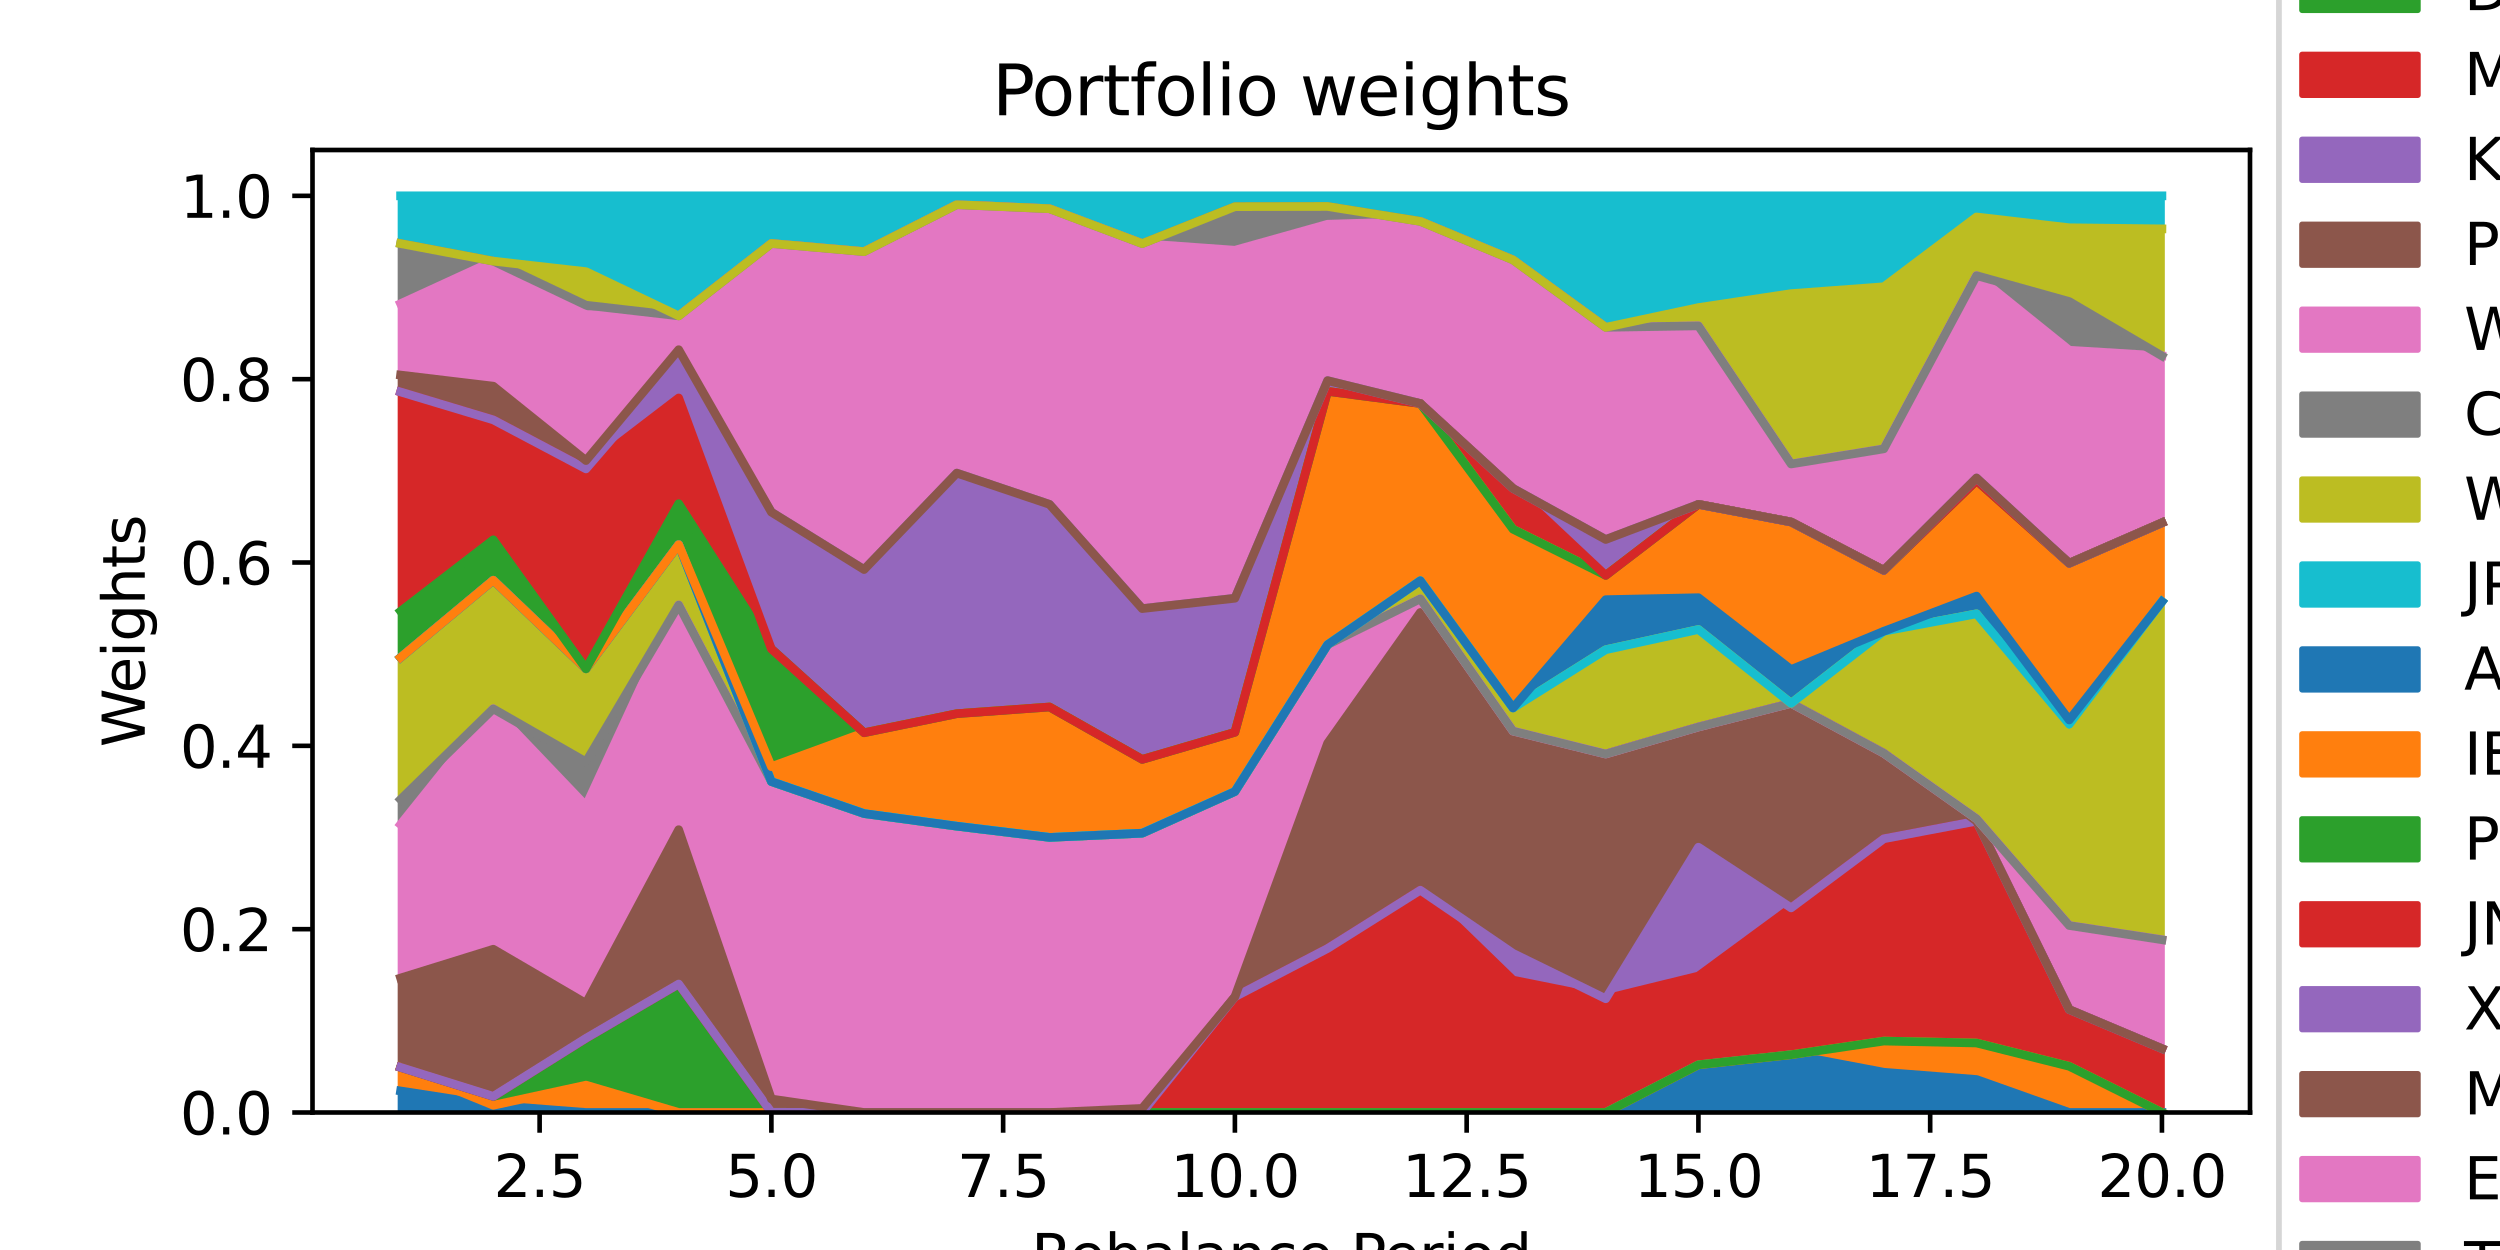 <?xml version="1.0" encoding="utf-8" standalone="no"?>
<!DOCTYPE svg PUBLIC "-//W3C//DTD SVG 1.1//EN"
  "http://www.w3.org/Graphics/SVG/1.1/DTD/svg11.dtd">
<svg xmlns:xlink="http://www.w3.org/1999/xlink" width="432pt" height="216pt" viewBox="0 0 432 216" xmlns="http://www.w3.org/2000/svg" version="1.1">
 <defs>
  <style type="text/css">*{stroke-linejoin: round; stroke-linecap: butt}</style>
 </defs>
 <g id="figure_1">
  <g id="patch_1">
   <path d="M 0 216 
L 432 216 
L 432 0 
L 0 0 
z
" style="fill: #ffffff"/>
  </g>
  <g id="axes_1">
   <g id="patch_2">
    <path d="M 54 192.24 
L 388.8 192.24 
L 388.8 25.92 
L 54 25.92 
z
" style="fill: #ffffff"/>
   </g>
   <g id="PolyCollection_1">
    <defs>
     <path id="m8584b13cc9" d="M 69.218 -27.483 
L 69.218 -23.76 
L 85.237 -23.76 
L 101.256 -23.76 
L 117.276 -23.76 
L 133.295 -23.76 
L 149.314 -23.76 
L 165.333 -23.76 
L 181.352 -23.76 
L 197.371 -23.76 
L 213.39 -23.76 
L 229.41 -23.76 
L 245.429 -23.76 
L 261.448 -23.76 
L 277.467 -23.76 
L 293.486 -23.76 
L 309.505 -23.76 
L 325.524 -23.76 
L 341.544 -23.76 
L 357.563 -23.76 
L 373.582 -23.76 
L 373.582 -23.76 
L 373.582 -23.76 
L 357.563 -23.76 
L 341.544 -29.461 
L 325.524 -30.714 
L 309.505 -33.752 
L 293.486 -32.003 
L 277.467 -23.76 
L 261.448 -23.76 
L 245.429 -23.76 
L 229.41 -23.76 
L 213.39 -23.76 
L 197.371 -23.76 
L 181.352 -23.76 
L 165.333 -23.76 
L 149.314 -23.76 
L 133.295 -23.76 
L 117.276 -23.76 
L 101.256 -23.76 
L 85.237 -25.007 
L 69.218 -27.483 
z
" style="stroke: #1f77b4"/>
    </defs>
    <g clip-path="url(#p8b9b34cd14)">
     <use xlink:href="#m8584b13cc9" x="0" y="216" style="fill: #1f77b4; stroke: #1f77b4"/>
    </g>
   </g>
   <g id="PolyCollection_2">
    <defs>
     <path id="mc3466ec18f" d="M 69.218 -31.559 
L 69.218 -27.483 
L 85.237 -25.007 
L 101.256 -23.76 
L 117.276 -23.76 
L 133.295 -23.76 
L 149.314 -23.76 
L 165.333 -23.76 
L 181.352 -23.76 
L 197.371 -23.76 
L 213.39 -23.76 
L 229.41 -23.76 
L 245.429 -23.76 
L 261.448 -23.76 
L 277.467 -23.76 
L 293.486 -32.003 
L 309.505 -33.752 
L 325.524 -30.714 
L 341.544 -29.461 
L 357.563 -23.76 
L 373.582 -23.76 
L 373.582 -23.76 
L 373.582 -23.76 
L 357.563 -31.744 
L 341.544 -35.771 
L 325.524 -36.105 
L 309.505 -33.752 
L 293.486 -32.003 
L 277.467 -23.76 
L 261.448 -23.76 
L 245.429 -23.76 
L 229.41 -23.76 
L 213.39 -23.76 
L 197.371 -23.76 
L 181.352 -23.76 
L 165.333 -23.76 
L 149.314 -23.76 
L 133.295 -23.76 
L 117.276 -23.76 
L 101.256 -28.487 
L 85.237 -25.007 
L 69.218 -31.559 
z
" style="stroke: #ff7f0e"/>
    </defs>
    <g clip-path="url(#p8b9b34cd14)">
     <use xlink:href="#mc3466ec18f" x="0" y="216" style="fill: #ff7f0e; stroke: #ff7f0e"/>
    </g>
   </g>
   <g id="PolyCollection_3">
    <defs>
     <path id="m59d00bbb9d" d="M 69.218 -31.559 
L 69.218 -31.559 
L 85.237 -25.007 
L 101.256 -28.487 
L 117.276 -23.76 
L 133.295 -23.76 
L 149.314 -23.76 
L 165.333 -23.76 
L 181.352 -23.76 
L 197.371 -23.76 
L 213.39 -23.76 
L 229.41 -23.76 
L 245.429 -23.76 
L 261.448 -23.76 
L 277.467 -23.76 
L 293.486 -32.003 
L 309.505 -33.752 
L 325.524 -36.105 
L 341.544 -35.771 
L 357.563 -31.744 
L 373.582 -23.76 
L 373.582 -23.76 
L 373.582 -23.76 
L 357.563 -31.744 
L 341.544 -35.771 
L 325.524 -36.105 
L 309.505 -33.752 
L 293.486 -32.003 
L 277.467 -23.76 
L 261.448 -23.76 
L 245.429 -23.76 
L 229.41 -23.76 
L 213.39 -23.76 
L 197.371 -23.76 
L 181.352 -23.76 
L 165.333 -23.76 
L 149.314 -23.76 
L 133.295 -23.8 
L 117.276 -45.967 
L 101.256 -36.594 
L 85.237 -26.555 
L 69.218 -31.559 
z
" style="stroke: #2ca02c"/>
    </defs>
    <g clip-path="url(#p8b9b34cd14)">
     <use xlink:href="#m59d00bbb9d" x="0" y="216" style="fill: #2ca02c; stroke: #2ca02c"/>
    </g>
   </g>
   <g id="PolyCollection_4">
    <defs>
     <path id="ma22ffb327f" d="M 69.218 -31.559 
L 69.218 -31.559 
L 85.237 -26.555 
L 101.256 -36.594 
L 117.276 -45.967 
L 133.295 -23.8 
L 149.314 -23.76 
L 165.333 -23.76 
L 181.352 -23.76 
L 197.371 -23.76 
L 213.39 -23.76 
L 229.41 -23.76 
L 245.429 -23.76 
L 261.448 -23.76 
L 277.467 -23.76 
L 293.486 -32.003 
L 309.505 -33.752 
L 325.524 -36.105 
L 341.544 -35.771 
L 357.563 -31.744 
L 373.582 -23.76 
L 373.582 -34.796 
L 373.582 -34.796 
L 357.563 -41.549 
L 341.544 -74.11 
L 325.524 -71.063 
L 309.505 -59.119 
L 293.486 -47.339 
L 277.467 -43.417 
L 261.448 -46.641 
L 245.429 -62.177 
L 229.41 -52.109 
L 213.39 -43.755 
L 197.371 -23.76 
L 181.352 -23.76 
L 165.333 -23.76 
L 149.314 -23.76 
L 133.295 -23.8 
L 117.276 -45.967 
L 101.256 -36.594 
L 85.237 -26.555 
L 69.218 -31.559 
z
" style="stroke: #d62728"/>
    </defs>
    <g clip-path="url(#p8b9b34cd14)">
     <use xlink:href="#ma22ffb327f" x="0" y="216" style="fill: #d62728; stroke: #d62728"/>
    </g>
   </g>
   <g id="PolyCollection_5">
    <defs>
     <path id="m1f2417ca57" d="M 69.218 -31.559 
L 69.218 -31.559 
L 85.237 -26.555 
L 101.256 -36.594 
L 117.276 -45.967 
L 133.295 -23.8 
L 149.314 -23.76 
L 165.333 -23.76 
L 181.352 -23.76 
L 197.371 -23.76 
L 213.39 -43.755 
L 229.41 -52.109 
L 245.429 -62.177 
L 261.448 -46.641 
L 277.467 -43.417 
L 293.486 -47.339 
L 309.505 -59.119 
L 325.524 -71.063 
L 341.544 -74.11 
L 357.563 -41.549 
L 373.582 -34.796 
L 373.582 -34.796 
L 373.582 -34.796 
L 357.563 -41.549 
L 341.544 -74.11 
L 325.524 -71.063 
L 309.505 -59.119 
L 293.486 -69.598 
L 277.467 -43.417 
L 261.448 -51.26 
L 245.429 -62.177 
L 229.41 -52.109 
L 213.39 -43.755 
L 197.371 -23.76 
L 181.352 -23.76 
L 165.333 -23.76 
L 149.314 -23.76 
L 133.295 -23.8 
L 117.276 -45.967 
L 101.256 -36.594 
L 85.237 -26.555 
L 69.218 -31.559 
z
" style="stroke: #9467bd"/>
    </defs>
    <g clip-path="url(#p8b9b34cd14)">
     <use xlink:href="#m1f2417ca57" x="0" y="216" style="fill: #9467bd; stroke: #9467bd"/>
    </g>
   </g>
   <g id="PolyCollection_6">
    <defs>
     <path id="mca2ac5de52" d="M 69.218 -46.998 
L 69.218 -31.559 
L 85.237 -26.555 
L 101.256 -36.594 
L 117.276 -45.967 
L 133.295 -23.8 
L 149.314 -23.76 
L 165.333 -23.76 
L 181.352 -23.76 
L 197.371 -23.76 
L 213.39 -43.755 
L 229.41 -52.109 
L 245.429 -62.177 
L 261.448 -51.26 
L 277.467 -43.417 
L 293.486 -69.598 
L 309.505 -59.119 
L 325.524 -71.063 
L 341.544 -74.11 
L 357.563 -41.549 
L 373.582 -34.796 
L 373.582 -34.796 
L 373.582 -34.796 
L 357.563 -41.549 
L 341.544 -74.11 
L 325.524 -85.837 
L 309.505 -94.47 
L 293.486 -90.378 
L 277.467 -85.707 
L 261.448 -88.215 
L 245.429 -110.164 
L 229.41 -87.563 
L 213.39 -43.755 
L 197.371 -24.469 
L 181.352 -23.76 
L 165.333 -23.76 
L 149.314 -23.76 
L 133.295 -26.093 
L 117.276 -72.631 
L 101.256 -42.615 
L 85.237 -51.975 
L 69.218 -46.998 
z
" style="stroke: #8c564b"/>
    </defs>
    <g clip-path="url(#p8b9b34cd14)">
     <use xlink:href="#mca2ac5de52" x="0" y="216" style="fill: #8c564b; stroke: #8c564b"/>
    </g>
   </g>
   <g id="PolyCollection_7">
    <defs>
     <path id="m6cfd00c43c" d="M 69.218 -73.539 
L 69.218 -46.998 
L 85.237 -51.975 
L 101.256 -42.615 
L 117.276 -72.631 
L 133.295 -26.093 
L 149.314 -23.76 
L 165.333 -23.76 
L 181.352 -23.76 
L 197.371 -24.469 
L 213.39 -43.755 
L 229.41 -87.563 
L 245.429 -110.164 
L 261.448 -88.215 
L 277.467 -85.707 
L 293.486 -90.378 
L 309.505 -94.47 
L 325.524 -85.837 
L 341.544 -74.11 
L 357.563 -41.549 
L 373.582 -34.796 
L 373.582 -53.61 
L 373.582 -53.61 
L 357.563 -56.07 
L 341.544 -74.514 
L 325.524 -85.837 
L 309.505 -94.47 
L 293.486 -90.378 
L 277.467 -85.707 
L 261.448 -89.671 
L 245.429 -112.52 
L 229.41 -104.607 
L 213.39 -79.221 
L 197.371 -72.026 
L 181.352 -71.297 
L 165.333 -73.236 
L 149.314 -75.416 
L 133.295 -80.941 
L 117.276 -111.454 
L 101.256 -76.743 
L 85.237 -93.522 
L 69.218 -73.539 
z
" style="stroke: #e377c2"/>
    </defs>
    <g clip-path="url(#p8b9b34cd14)">
     <use xlink:href="#m6cfd00c43c" x="0" y="216" style="fill: #e377c2; stroke: #e377c2"/>
    </g>
   </g>
   <g id="PolyCollection_8">
    <defs>
     <path id="m1cb050cea0" d="M 69.218 -77.856 
L 69.218 -73.539 
L 85.237 -93.522 
L 101.256 -76.743 
L 117.276 -111.454 
L 133.295 -80.941 
L 149.314 -75.416 
L 165.333 -73.236 
L 181.352 -71.297 
L 197.371 -72.026 
L 213.39 -79.221 
L 229.41 -104.607 
L 245.429 -112.52 
L 261.448 -89.671 
L 277.467 -85.707 
L 293.486 -90.378 
L 309.505 -94.47 
L 325.524 -85.837 
L 341.544 -74.514 
L 357.563 -56.07 
L 373.582 -53.61 
L 373.582 -53.61 
L 373.582 -53.61 
L 357.563 -56.07 
L 341.544 -74.514 
L 325.524 -85.837 
L 309.505 -94.47 
L 293.486 -90.378 
L 277.467 -85.707 
L 261.448 -89.671 
L 245.429 -112.52 
L 229.41 -104.607 
L 213.39 -79.221 
L 197.371 -72.026 
L 181.352 -71.297 
L 165.333 -73.236 
L 149.314 -75.416 
L 133.295 -80.941 
L 117.276 -111.454 
L 101.256 -84.354 
L 85.237 -93.522 
L 69.218 -77.856 
z
" style="stroke: #7f7f7f"/>
    </defs>
    <g clip-path="url(#p8b9b34cd14)">
     <use xlink:href="#m1cb050cea0" x="0" y="216" style="fill: #7f7f7f; stroke: #7f7f7f"/>
    </g>
   </g>
   <g id="PolyCollection_9">
    <defs>
     <path id="m452ba60f77" d="M 69.218 -102.383 
L 69.218 -77.856 
L 85.237 -93.522 
L 101.256 -84.354 
L 117.276 -111.454 
L 133.295 -80.941 
L 149.314 -75.416 
L 165.333 -73.236 
L 181.352 -71.297 
L 197.371 -72.026 
L 213.39 -79.221 
L 229.41 -104.607 
L 245.429 -112.52 
L 261.448 -89.671 
L 277.467 -85.707 
L 293.486 -90.378 
L 309.505 -94.47 
L 325.524 -85.837 
L 341.544 -74.514 
L 357.563 -56.07 
L 373.582 -53.61 
L 373.582 -112.041 
L 373.582 -112.041 
L 357.563 -88.743 
L 341.544 -109.935 
L 325.524 -106.922 
L 309.505 -94.47 
L 293.486 -107.22 
L 277.467 -103.728 
L 261.448 -93.664 
L 245.429 -115.655 
L 229.41 -104.607 
L 213.39 -79.221 
L 197.371 -72.026 
L 181.352 -71.297 
L 165.333 -73.236 
L 149.314 -75.416 
L 133.295 -80.941 
L 117.276 -121.888 
L 101.256 -100.431 
L 85.237 -115.735 
L 69.218 -102.383 
z
" style="stroke: #bcbd22"/>
    </defs>
    <g clip-path="url(#p8b9b34cd14)">
     <use xlink:href="#m452ba60f77" x="0" y="216" style="fill: #bcbd22; stroke: #bcbd22"/>
    </g>
   </g>
   <g id="PolyCollection_10">
    <defs>
     <path id="m0495766170" d="M 69.218 -102.383 
L 69.218 -102.383 
L 85.237 -115.735 
L 101.256 -100.431 
L 117.276 -121.888 
L 133.295 -80.941 
L 149.314 -75.416 
L 165.333 -73.236 
L 181.352 -71.297 
L 197.371 -72.026 
L 213.39 -79.221 
L 229.41 -104.607 
L 245.429 -115.655 
L 261.448 -93.664 
L 277.467 -103.728 
L 293.486 -107.22 
L 309.505 -94.47 
L 325.524 -106.922 
L 341.544 -109.935 
L 357.563 -88.743 
L 373.582 -112.041 
L 373.582 -112.041 
L 373.582 -112.041 
L 357.563 -90.863 
L 341.544 -109.935 
L 325.524 -106.922 
L 309.505 -94.47 
L 293.486 -107.22 
L 277.467 -103.728 
L 261.448 -93.664 
L 245.429 -115.655 
L 229.41 -104.607 
L 213.39 -79.221 
L 197.371 -72.026 
L 181.352 -71.297 
L 165.333 -73.236 
L 149.314 -75.416 
L 133.295 -80.941 
L 117.276 -121.888 
L 101.256 -100.431 
L 85.237 -115.735 
L 69.218 -102.383 
z
" style="stroke: #17becf"/>
    </defs>
    <g clip-path="url(#p8b9b34cd14)">
     <use xlink:href="#m0495766170" x="0" y="216" style="fill: #17becf; stroke: #17becf"/>
    </g>
   </g>
   <g id="PolyCollection_11">
    <defs>
     <path id="m7ff6f8e94e" d="M 69.218 -102.383 
L 69.218 -102.383 
L 85.237 -115.735 
L 101.256 -100.431 
L 117.276 -121.888 
L 133.295 -80.941 
L 149.314 -75.416 
L 165.333 -73.236 
L 181.352 -71.297 
L 197.371 -72.026 
L 213.39 -79.221 
L 229.41 -104.607 
L 245.429 -115.655 
L 261.448 -93.664 
L 277.467 -103.728 
L 293.486 -107.22 
L 309.505 -94.47 
L 325.524 -106.922 
L 341.544 -109.935 
L 357.563 -90.863 
L 373.582 -112.041 
L 373.582 -112.041 
L 373.582 -112.041 
L 357.563 -91.588 
L 341.544 -112.994 
L 325.524 -106.922 
L 309.505 -100.303 
L 293.486 -112.719 
L 277.467 -112.377 
L 261.448 -93.664 
L 245.429 -115.655 
L 229.41 -104.607 
L 213.39 -79.221 
L 197.371 -72.026 
L 181.352 -71.297 
L 165.333 -73.236 
L 149.314 -75.416 
L 133.295 -80.941 
L 117.276 -121.888 
L 101.256 -100.431 
L 85.237 -115.735 
L 69.218 -102.383 
z
" style="stroke: #1f77b4"/>
    </defs>
    <g clip-path="url(#p8b9b34cd14)">
     <use xlink:href="#m7ff6f8e94e" x="0" y="216" style="fill: #1f77b4; stroke: #1f77b4"/>
    </g>
   </g>
   <g id="PolyCollection_12">
    <defs>
     <path id="m5654f21b0c" d="M 69.218 -102.383 
L 69.218 -102.383 
L 85.237 -115.735 
L 101.256 -100.431 
L 117.276 -121.888 
L 133.295 -80.941 
L 149.314 -75.416 
L 165.333 -73.236 
L 181.352 -71.297 
L 197.371 -72.026 
L 213.39 -79.221 
L 229.41 -104.607 
L 245.429 -115.655 
L 261.448 -93.664 
L 277.467 -112.377 
L 293.486 -112.719 
L 309.505 -100.303 
L 325.524 -106.922 
L 341.544 -112.994 
L 357.563 -91.588 
L 373.582 -112.041 
L 373.582 -125.664 
L 373.582 -125.664 
L 357.563 -118.671 
L 341.544 -132.953 
L 325.524 -117.447 
L 309.505 -125.798 
L 293.486 -128.849 
L 277.467 -116.576 
L 261.448 -124.555 
L 245.429 -146.276 
L 229.41 -148.378 
L 213.39 -89.46 
L 197.371 -84.775 
L 181.352 -93.833 
L 165.333 -92.678 
L 149.314 -89.383 
L 133.295 -83.523 
L 117.276 -121.888 
L 101.256 -100.431 
L 85.237 -115.735 
L 69.218 -102.383 
z
" style="stroke: #ff7f0e"/>
    </defs>
    <g clip-path="url(#p8b9b34cd14)">
     <use xlink:href="#m5654f21b0c" x="0" y="216" style="fill: #ff7f0e; stroke: #ff7f0e"/>
    </g>
   </g>
   <g id="PolyCollection_13">
    <defs>
     <path id="m291cba63d5" d="M 69.218 -110.382 
L 69.218 -102.383 
L 85.237 -115.735 
L 101.256 -100.431 
L 117.276 -121.888 
L 133.295 -83.523 
L 149.314 -89.383 
L 165.333 -92.678 
L 181.352 -93.833 
L 197.371 -84.775 
L 213.39 -89.46 
L 229.41 -148.378 
L 245.429 -146.276 
L 261.448 -124.555 
L 277.467 -116.576 
L 293.486 -128.849 
L 309.505 -125.798 
L 325.524 -117.447 
L 341.544 -132.953 
L 357.563 -118.671 
L 373.582 -125.664 
L 373.582 -125.664 
L 373.582 -125.664 
L 357.563 -118.671 
L 341.544 -132.953 
L 325.524 -117.447 
L 309.505 -125.798 
L 293.486 -128.849 
L 277.467 -116.576 
L 261.448 -124.555 
L 245.429 -146.276 
L 229.41 -148.378 
L 213.39 -89.46 
L 197.371 -84.775 
L 181.352 -93.833 
L 165.333 -92.678 
L 149.314 -89.383 
L 133.295 -103.867 
L 117.276 -128.963 
L 101.256 -100.431 
L 85.237 -122.722 
L 69.218 -110.382 
z
" style="stroke: #2ca02c"/>
    </defs>
    <g clip-path="url(#p8b9b34cd14)">
     <use xlink:href="#m291cba63d5" x="0" y="216" style="fill: #2ca02c; stroke: #2ca02c"/>
    </g>
   </g>
   <g id="PolyCollection_14">
    <defs>
     <path id="m76fb3f3b54" d="M 69.218 -148.269 
L 69.218 -110.382 
L 85.237 -122.722 
L 101.256 -100.431 
L 117.276 -128.963 
L 133.295 -103.867 
L 149.314 -89.383 
L 165.333 -92.678 
L 181.352 -93.833 
L 197.371 -84.775 
L 213.39 -89.46 
L 229.41 -148.378 
L 245.429 -146.276 
L 261.448 -124.555 
L 277.467 -116.576 
L 293.486 -128.849 
L 309.505 -125.798 
L 325.524 -117.447 
L 341.544 -132.953 
L 357.563 -118.671 
L 373.582 -125.664 
L 373.582 -125.664 
L 373.582 -125.664 
L 357.563 -118.671 
L 341.544 -132.953 
L 325.524 -117.447 
L 309.505 -125.798 
L 293.486 -128.849 
L 277.467 -116.576 
L 261.448 -131.606 
L 245.429 -146.276 
L 229.41 -148.378 
L 213.39 -89.46 
L 197.371 -84.775 
L 181.352 -93.833 
L 165.333 -92.678 
L 149.314 -89.383 
L 133.295 -103.867 
L 117.276 -147.231 
L 101.256 -134.975 
L 85.237 -143.446 
L 69.218 -148.269 
z
" style="stroke: #d62728"/>
    </defs>
    <g clip-path="url(#p8b9b34cd14)">
     <use xlink:href="#m76fb3f3b54" x="0" y="216" style="fill: #d62728; stroke: #d62728"/>
    </g>
   </g>
   <g id="PolyCollection_15">
    <defs>
     <path id="m7005e8d9ec" d="M 69.218 -148.269 
L 69.218 -148.269 
L 85.237 -143.446 
L 101.256 -134.975 
L 117.276 -147.231 
L 133.295 -103.867 
L 149.314 -89.383 
L 165.333 -92.678 
L 181.352 -93.833 
L 197.371 -84.775 
L 213.39 -89.46 
L 229.41 -148.378 
L 245.429 -146.276 
L 261.448 -131.606 
L 277.467 -116.576 
L 293.486 -128.849 
L 309.505 -125.798 
L 325.524 -117.447 
L 341.544 -132.953 
L 357.563 -118.671 
L 373.582 -125.664 
L 373.582 -125.664 
L 373.582 -125.664 
L 357.563 -118.671 
L 341.544 -133.405 
L 325.524 -117.447 
L 309.505 -125.798 
L 293.486 -128.849 
L 277.467 -122.775 
L 261.448 -131.606 
L 245.429 -146.276 
L 229.41 -150.226 
L 213.39 -112.623 
L 197.371 -110.834 
L 181.352 -128.847 
L 165.333 -134.247 
L 149.314 -117.58 
L 133.295 -127.503 
L 117.276 -153.577 
L 101.256 -134.975 
L 85.237 -143.446 
L 69.218 -148.269 
z
" style="stroke: #9467bd"/>
    </defs>
    <g clip-path="url(#p8b9b34cd14)">
     <use xlink:href="#m7005e8d9ec" x="0" y="216" style="fill: #9467bd; stroke: #9467bd"/>
    </g>
   </g>
   <g id="PolyCollection_16">
    <defs>
     <path id="mab11a0ff3c" d="M 69.218 -151.189 
L 69.218 -148.269 
L 85.237 -143.446 
L 101.256 -134.975 
L 117.276 -153.577 
L 133.295 -127.503 
L 149.314 -117.58 
L 165.333 -134.247 
L 181.352 -128.847 
L 197.371 -110.834 
L 213.39 -112.623 
L 229.41 -150.226 
L 245.429 -146.276 
L 261.448 -131.606 
L 277.467 -122.775 
L 293.486 -128.849 
L 309.505 -125.798 
L 325.524 -117.447 
L 341.544 -133.405 
L 357.563 -118.671 
L 373.582 -125.664 
L 373.582 -125.664 
L 373.582 -125.664 
L 357.563 -118.671 
L 341.544 -133.405 
L 325.524 -117.447 
L 309.505 -125.798 
L 293.486 -128.849 
L 277.467 -122.775 
L 261.448 -131.606 
L 245.429 -146.276 
L 229.41 -150.226 
L 213.39 -112.623 
L 197.371 -110.834 
L 181.352 -128.847 
L 165.333 -134.247 
L 149.314 -117.58 
L 133.295 -127.503 
L 117.276 -155.573 
L 101.256 -136.415 
L 85.237 -149.271 
L 69.218 -151.189 
z
" style="stroke: #8c564b"/>
    </defs>
    <g clip-path="url(#p8b9b34cd14)">
     <use xlink:href="#mab11a0ff3c" x="0" y="216" style="fill: #8c564b; stroke: #8c564b"/>
    </g>
   </g>
   <g id="PolyCollection_17">
    <defs>
     <path id="mb5a05f15c2" d="M 69.218 -163.523 
L 69.218 -151.189 
L 85.237 -149.271 
L 101.256 -136.415 
L 117.276 -155.573 
L 133.295 -127.503 
L 149.314 -117.58 
L 165.333 -134.247 
L 181.352 -128.847 
L 197.371 -110.834 
L 213.39 -112.623 
L 229.41 -150.226 
L 245.429 -146.276 
L 261.448 -131.606 
L 277.467 -122.775 
L 293.486 -128.849 
L 309.505 -125.798 
L 325.524 -117.447 
L 341.544 -133.405 
L 357.563 -118.671 
L 373.582 -125.664 
L 373.582 -154.495 
L 373.582 -154.495 
L 357.563 -155.48 
L 341.544 -168.373 
L 325.524 -138.442 
L 309.505 -135.825 
L 293.486 -159.692 
L 277.467 -159.437 
L 261.448 -171.085 
L 245.429 -177.748 
L 229.41 -177.25 
L 213.39 -172.756 
L 197.371 -173.91 
L 181.352 -179.933 
L 165.333 -180.634 
L 149.314 -172.519 
L 133.295 -173.926 
L 117.276 -161.416 
L 101.256 -161.646 
L 85.237 -170.875 
L 69.218 -163.523 
z
" style="stroke: #e377c2"/>
    </defs>
    <g clip-path="url(#p8b9b34cd14)">
     <use xlink:href="#mb5a05f15c2" x="0" y="216" style="fill: #e377c2; stroke: #e377c2"/>
    </g>
   </g>
   <g id="PolyCollection_18">
    <defs>
     <path id="mf183b3373f" d="M 69.218 -173.909 
L 69.218 -163.523 
L 85.237 -170.875 
L 101.256 -161.646 
L 117.276 -161.416 
L 133.295 -173.926 
L 149.314 -172.519 
L 165.333 -180.634 
L 181.352 -179.933 
L 197.371 -173.91 
L 213.39 -172.756 
L 229.41 -177.25 
L 245.429 -177.748 
L 261.448 -171.085 
L 277.467 -159.437 
L 293.486 -159.692 
L 309.505 -135.825 
L 325.524 -138.442 
L 341.544 -168.373 
L 357.563 -155.48 
L 373.582 -154.495 
L 373.582 -154.495 
L 373.582 -154.495 
L 357.563 -163.894 
L 341.544 -168.373 
L 325.524 -138.442 
L 309.505 -135.825 
L 293.486 -159.692 
L 277.467 -159.437 
L 261.448 -171.085 
L 245.429 -177.748 
L 229.41 -180.32 
L 213.39 -180.289 
L 197.371 -173.91 
L 181.352 -179.933 
L 165.333 -180.634 
L 149.314 -172.519 
L 133.295 -173.926 
L 117.276 -161.416 
L 101.256 -163.264 
L 85.237 -170.875 
L 69.218 -173.909 
z
" style="stroke: #7f7f7f"/>
    </defs>
    <g clip-path="url(#p8b9b34cd14)">
     <use xlink:href="#mf183b3373f" x="0" y="216" style="fill: #7f7f7f; stroke: #7f7f7f"/>
    </g>
   </g>
   <g id="PolyCollection_19">
    <defs>
     <path id="md048def10d" d="M 69.218 -173.909 
L 69.218 -173.909 
L 85.237 -170.875 
L 101.256 -163.264 
L 117.276 -161.416 
L 133.295 -173.926 
L 149.314 -172.519 
L 165.333 -180.634 
L 181.352 -179.933 
L 197.371 -173.91 
L 213.39 -180.289 
L 229.41 -180.32 
L 245.429 -177.748 
L 261.448 -171.085 
L 277.467 -159.437 
L 293.486 -159.692 
L 309.505 -135.825 
L 325.524 -138.442 
L 341.544 -168.373 
L 357.563 -163.894 
L 373.582 -154.495 
L 373.582 -176.453 
L 373.582 -176.453 
L 357.563 -176.643 
L 341.544 -178.509 
L 325.524 -166.448 
L 309.505 -165.261 
L 293.486 -162.85 
L 277.467 -159.437 
L 261.448 -171.085 
L 245.429 -177.748 
L 229.41 -180.32 
L 213.39 -180.289 
L 197.371 -173.91 
L 181.352 -179.933 
L 165.333 -180.634 
L 149.314 -172.519 
L 133.295 -173.926 
L 117.276 -161.416 
L 101.256 -169.057 
L 85.237 -170.875 
L 69.218 -173.909 
z
" style="stroke: #bcbd22"/>
    </defs>
    <g clip-path="url(#p8b9b34cd14)">
     <use xlink:href="#md048def10d" x="0" y="216" style="fill: #bcbd22; stroke: #bcbd22"/>
    </g>
   </g>
   <g id="PolyCollection_20">
    <defs>
     <path id="m6a6960957e" d="M 69.218 -182.16 
L 69.218 -173.909 
L 85.237 -170.875 
L 101.256 -169.057 
L 117.276 -161.416 
L 133.295 -173.926 
L 149.314 -172.519 
L 165.333 -180.634 
L 181.352 -179.933 
L 197.371 -173.91 
L 213.39 -180.289 
L 229.41 -180.32 
L 245.429 -177.748 
L 261.448 -171.085 
L 277.467 -159.437 
L 293.486 -162.85 
L 309.505 -165.261 
L 325.524 -166.448 
L 341.544 -178.509 
L 357.563 -176.643 
L 373.582 -176.453 
L 373.582 -182.16 
L 373.582 -182.16 
L 357.563 -182.16 
L 341.544 -182.16 
L 325.524 -182.16 
L 309.505 -182.16 
L 293.486 -182.16 
L 277.467 -182.16 
L 261.448 -182.16 
L 245.429 -182.16 
L 229.41 -182.16 
L 213.39 -182.16 
L 197.371 -182.16 
L 181.352 -182.16 
L 165.333 -182.16 
L 149.314 -182.16 
L 133.295 -182.16 
L 117.276 -182.16 
L 101.256 -182.16 
L 85.237 -182.16 
L 69.218 -182.16 
z
" style="stroke: #17becf"/>
    </defs>
    <g clip-path="url(#p8b9b34cd14)">
     <use xlink:href="#m6a6960957e" x="0" y="216" style="fill: #17becf; stroke: #17becf"/>
    </g>
   </g>
   <g id="matplotlib.axis_1">
    <g id="xtick_1">
     <g id="line2d_1">
      <defs>
       <path id="mfc6f029d36" d="M 0 0 
L 0 3.5 
" style="stroke: #000000; stroke-width: 0.8"/>
      </defs>
      <g>
       <use xlink:href="#mfc6f029d36" x="93.247" y="192.24" style="stroke: #000000; stroke-width: 0.8"/>
      </g>
     </g>
     <g id="text_1">
      <!-- 2.5 -->
      <g transform="translate(85.295 206.838)scale(0.1 -0.1)">
       <defs>
        <path id="DejaVuSans-32" d="M 1228 531 
L 3431 531 
L 3431 0 
L 469 0 
L 469 531 
Q 828 903 1448 1529 
Q 2069 2156 2228 2338 
Q 2531 2678 2651 2914 
Q 2772 3150 2772 3378 
Q 2772 3750 2511 3984 
Q 2250 4219 1831 4219 
Q 1534 4219 1204 4116 
Q 875 4013 500 3803 
L 500 4441 
Q 881 4594 1212 4672 
Q 1544 4750 1819 4750 
Q 2544 4750 2975 4387 
Q 3406 4025 3406 3419 
Q 3406 3131 3298 2873 
Q 3191 2616 2906 2266 
Q 2828 2175 2409 1742 
Q 1991 1309 1228 531 
z
" transform="scale(0.016)"/>
        <path id="DejaVuSans-2e" d="M 684 794 
L 1344 794 
L 1344 0 
L 684 0 
L 684 794 
z
" transform="scale(0.016)"/>
        <path id="DejaVuSans-35" d="M 691 4666 
L 3169 4666 
L 3169 4134 
L 1269 4134 
L 1269 2991 
Q 1406 3038 1543 3061 
Q 1681 3084 1819 3084 
Q 2600 3084 3056 2656 
Q 3513 2228 3513 1497 
Q 3513 744 3044 326 
Q 2575 -91 1722 -91 
Q 1428 -91 1123 -41 
Q 819 9 494 109 
L 494 744 
Q 775 591 1075 516 
Q 1375 441 1709 441 
Q 2250 441 2565 725 
Q 2881 1009 2881 1497 
Q 2881 1984 2565 2268 
Q 2250 2553 1709 2553 
Q 1456 2553 1204 2497 
Q 953 2441 691 2322 
L 691 4666 
z
" transform="scale(0.016)"/>
       </defs>
       <use xlink:href="#DejaVuSans-32"/>
       <use xlink:href="#DejaVuSans-2e" x="63.623"/>
       <use xlink:href="#DejaVuSans-35" x="95.41"/>
      </g>
     </g>
    </g>
    <g id="xtick_2">
     <g id="line2d_2">
      <g>
       <use xlink:href="#mfc6f029d36" x="133.295" y="192.24" style="stroke: #000000; stroke-width: 0.8"/>
      </g>
     </g>
     <g id="text_2">
      <!-- 5.0 -->
      <g transform="translate(125.343 206.838)scale(0.1 -0.1)">
       <defs>
        <path id="DejaVuSans-30" d="M 2034 4250 
Q 1547 4250 1301 3770 
Q 1056 3291 1056 2328 
Q 1056 1369 1301 889 
Q 1547 409 2034 409 
Q 2525 409 2770 889 
Q 3016 1369 3016 2328 
Q 3016 3291 2770 3770 
Q 2525 4250 2034 4250 
z
M 2034 4750 
Q 2819 4750 3233 4129 
Q 3647 3509 3647 2328 
Q 3647 1150 3233 529 
Q 2819 -91 2034 -91 
Q 1250 -91 836 529 
Q 422 1150 422 2328 
Q 422 3509 836 4129 
Q 1250 4750 2034 4750 
z
" transform="scale(0.016)"/>
       </defs>
       <use xlink:href="#DejaVuSans-35"/>
       <use xlink:href="#DejaVuSans-2e" x="63.623"/>
       <use xlink:href="#DejaVuSans-30" x="95.41"/>
      </g>
     </g>
    </g>
    <g id="xtick_3">
     <g id="line2d_3">
      <g>
       <use xlink:href="#mfc6f029d36" x="173.343" y="192.24" style="stroke: #000000; stroke-width: 0.8"/>
      </g>
     </g>
     <g id="text_3">
      <!-- 7.5 -->
      <g transform="translate(165.391 206.838)scale(0.1 -0.1)">
       <defs>
        <path id="DejaVuSans-37" d="M 525 4666 
L 3525 4666 
L 3525 4397 
L 1831 0 
L 1172 0 
L 2766 4134 
L 525 4134 
L 525 4666 
z
" transform="scale(0.016)"/>
       </defs>
       <use xlink:href="#DejaVuSans-37"/>
       <use xlink:href="#DejaVuSans-2e" x="63.623"/>
       <use xlink:href="#DejaVuSans-35" x="95.41"/>
      </g>
     </g>
    </g>
    <g id="xtick_4">
     <g id="line2d_4">
      <g>
       <use xlink:href="#mfc6f029d36" x="213.39" y="192.24" style="stroke: #000000; stroke-width: 0.8"/>
      </g>
     </g>
     <g id="text_4">
      <!-- 10.0 -->
      <g transform="translate(202.258 206.838)scale(0.1 -0.1)">
       <defs>
        <path id="DejaVuSans-31" d="M 794 531 
L 1825 531 
L 1825 4091 
L 703 3866 
L 703 4441 
L 1819 4666 
L 2450 4666 
L 2450 531 
L 3481 531 
L 3481 0 
L 794 0 
L 794 531 
z
" transform="scale(0.016)"/>
       </defs>
       <use xlink:href="#DejaVuSans-31"/>
       <use xlink:href="#DejaVuSans-30" x="63.623"/>
       <use xlink:href="#DejaVuSans-2e" x="127.246"/>
       <use xlink:href="#DejaVuSans-30" x="159.033"/>
      </g>
     </g>
    </g>
    <g id="xtick_5">
     <g id="line2d_5">
      <g>
       <use xlink:href="#mfc6f029d36" x="253.438" y="192.24" style="stroke: #000000; stroke-width: 0.8"/>
      </g>
     </g>
     <g id="text_5">
      <!-- 12.5 -->
      <g transform="translate(242.305 206.838)scale(0.1 -0.1)">
       <use xlink:href="#DejaVuSans-31"/>
       <use xlink:href="#DejaVuSans-32" x="63.623"/>
       <use xlink:href="#DejaVuSans-2e" x="127.246"/>
       <use xlink:href="#DejaVuSans-35" x="159.033"/>
      </g>
     </g>
    </g>
    <g id="xtick_6">
     <g id="line2d_6">
      <g>
       <use xlink:href="#mfc6f029d36" x="293.486" y="192.24" style="stroke: #000000; stroke-width: 0.8"/>
      </g>
     </g>
     <g id="text_6">
      <!-- 15.0 -->
      <g transform="translate(282.353 206.838)scale(0.1 -0.1)">
       <use xlink:href="#DejaVuSans-31"/>
       <use xlink:href="#DejaVuSans-35" x="63.623"/>
       <use xlink:href="#DejaVuSans-2e" x="127.246"/>
       <use xlink:href="#DejaVuSans-30" x="159.033"/>
      </g>
     </g>
    </g>
    <g id="xtick_7">
     <g id="line2d_7">
      <g>
       <use xlink:href="#mfc6f029d36" x="333.534" y="192.24" style="stroke: #000000; stroke-width: 0.8"/>
      </g>
     </g>
     <g id="text_7">
      <!-- 17.5 -->
      <g transform="translate(322.401 206.838)scale(0.1 -0.1)">
       <use xlink:href="#DejaVuSans-31"/>
       <use xlink:href="#DejaVuSans-37" x="63.623"/>
       <use xlink:href="#DejaVuSans-2e" x="127.246"/>
       <use xlink:href="#DejaVuSans-35" x="159.033"/>
      </g>
     </g>
    </g>
    <g id="xtick_8">
     <g id="line2d_8">
      <g>
       <use xlink:href="#mfc6f029d36" x="373.582" y="192.24" style="stroke: #000000; stroke-width: 0.8"/>
      </g>
     </g>
     <g id="text_8">
      <!-- 20.0 -->
      <g transform="translate(362.449 206.838)scale(0.1 -0.1)">
       <use xlink:href="#DejaVuSans-32"/>
       <use xlink:href="#DejaVuSans-30" x="63.623"/>
       <use xlink:href="#DejaVuSans-2e" x="127.246"/>
       <use xlink:href="#DejaVuSans-30" x="159.033"/>
      </g>
     </g>
    </g>
    <g id="text_9">
     <!-- Rebalance Period -->
     <g transform="translate(178.211 220.517)scale(0.1 -0.1)">
      <defs>
       <path id="DejaVuSans-52" d="M 2841 2188 
Q 3044 2119 3236 1894 
Q 3428 1669 3622 1275 
L 4263 0 
L 3584 0 
L 2988 1197 
Q 2756 1666 2539 1819 
Q 2322 1972 1947 1972 
L 1259 1972 
L 1259 0 
L 628 0 
L 628 4666 
L 2053 4666 
Q 2853 4666 3247 4331 
Q 3641 3997 3641 3322 
Q 3641 2881 3436 2590 
Q 3231 2300 2841 2188 
z
M 1259 4147 
L 1259 2491 
L 2053 2491 
Q 2509 2491 2742 2702 
Q 2975 2913 2975 3322 
Q 2975 3731 2742 3939 
Q 2509 4147 2053 4147 
L 1259 4147 
z
" transform="scale(0.016)"/>
       <path id="DejaVuSans-65" d="M 3597 1894 
L 3597 1613 
L 953 1613 
Q 991 1019 1311 708 
Q 1631 397 2203 397 
Q 2534 397 2845 478 
Q 3156 559 3463 722 
L 3463 178 
Q 3153 47 2828 -22 
Q 2503 -91 2169 -91 
Q 1331 -91 842 396 
Q 353 884 353 1716 
Q 353 2575 817 3079 
Q 1281 3584 2069 3584 
Q 2775 3584 3186 3129 
Q 3597 2675 3597 1894 
z
M 3022 2063 
Q 3016 2534 2758 2815 
Q 2500 3097 2075 3097 
Q 1594 3097 1305 2825 
Q 1016 2553 972 2059 
L 3022 2063 
z
" transform="scale(0.016)"/>
       <path id="DejaVuSans-62" d="M 3116 1747 
Q 3116 2381 2855 2742 
Q 2594 3103 2138 3103 
Q 1681 3103 1420 2742 
Q 1159 2381 1159 1747 
Q 1159 1113 1420 752 
Q 1681 391 2138 391 
Q 2594 391 2855 752 
Q 3116 1113 3116 1747 
z
M 1159 2969 
Q 1341 3281 1617 3432 
Q 1894 3584 2278 3584 
Q 2916 3584 3314 3078 
Q 3713 2572 3713 1747 
Q 3713 922 3314 415 
Q 2916 -91 2278 -91 
Q 1894 -91 1617 61 
Q 1341 213 1159 525 
L 1159 0 
L 581 0 
L 581 4863 
L 1159 4863 
L 1159 2969 
z
" transform="scale(0.016)"/>
       <path id="DejaVuSans-61" d="M 2194 1759 
Q 1497 1759 1228 1600 
Q 959 1441 959 1056 
Q 959 750 1161 570 
Q 1363 391 1709 391 
Q 2188 391 2477 730 
Q 2766 1069 2766 1631 
L 2766 1759 
L 2194 1759 
z
M 3341 1997 
L 3341 0 
L 2766 0 
L 2766 531 
Q 2569 213 2275 61 
Q 1981 -91 1556 -91 
Q 1019 -91 701 211 
Q 384 513 384 1019 
Q 384 1609 779 1909 
Q 1175 2209 1959 2209 
L 2766 2209 
L 2766 2266 
Q 2766 2663 2505 2880 
Q 2244 3097 1772 3097 
Q 1472 3097 1187 3025 
Q 903 2953 641 2809 
L 641 3341 
Q 956 3463 1253 3523 
Q 1550 3584 1831 3584 
Q 2591 3584 2966 3190 
Q 3341 2797 3341 1997 
z
" transform="scale(0.016)"/>
       <path id="DejaVuSans-6c" d="M 603 4863 
L 1178 4863 
L 1178 0 
L 603 0 
L 603 4863 
z
" transform="scale(0.016)"/>
       <path id="DejaVuSans-6e" d="M 3513 2113 
L 3513 0 
L 2938 0 
L 2938 2094 
Q 2938 2591 2744 2837 
Q 2550 3084 2163 3084 
Q 1697 3084 1428 2787 
Q 1159 2491 1159 1978 
L 1159 0 
L 581 0 
L 581 3500 
L 1159 3500 
L 1159 2956 
Q 1366 3272 1645 3428 
Q 1925 3584 2291 3584 
Q 2894 3584 3203 3211 
Q 3513 2838 3513 2113 
z
" transform="scale(0.016)"/>
       <path id="DejaVuSans-63" d="M 3122 3366 
L 3122 2828 
Q 2878 2963 2633 3030 
Q 2388 3097 2138 3097 
Q 1578 3097 1268 2742 
Q 959 2388 959 1747 
Q 959 1106 1268 751 
Q 1578 397 2138 397 
Q 2388 397 2633 464 
Q 2878 531 3122 666 
L 3122 134 
Q 2881 22 2623 -34 
Q 2366 -91 2075 -91 
Q 1284 -91 818 406 
Q 353 903 353 1747 
Q 353 2603 823 3093 
Q 1294 3584 2113 3584 
Q 2378 3584 2631 3529 
Q 2884 3475 3122 3366 
z
" transform="scale(0.016)"/>
       <path id="DejaVuSans-20" transform="scale(0.016)"/>
       <path id="DejaVuSans-50" d="M 1259 4147 
L 1259 2394 
L 2053 2394 
Q 2494 2394 2734 2622 
Q 2975 2850 2975 3272 
Q 2975 3691 2734 3919 
Q 2494 4147 2053 4147 
L 1259 4147 
z
M 628 4666 
L 2053 4666 
Q 2838 4666 3239 4311 
Q 3641 3956 3641 3272 
Q 3641 2581 3239 2228 
Q 2838 1875 2053 1875 
L 1259 1875 
L 1259 0 
L 628 0 
L 628 4666 
z
" transform="scale(0.016)"/>
       <path id="DejaVuSans-72" d="M 2631 2963 
Q 2534 3019 2420 3045 
Q 2306 3072 2169 3072 
Q 1681 3072 1420 2755 
Q 1159 2438 1159 1844 
L 1159 0 
L 581 0 
L 581 3500 
L 1159 3500 
L 1159 2956 
Q 1341 3275 1631 3429 
Q 1922 3584 2338 3584 
Q 2397 3584 2469 3576 
Q 2541 3569 2628 3553 
L 2631 2963 
z
" transform="scale(0.016)"/>
       <path id="DejaVuSans-69" d="M 603 3500 
L 1178 3500 
L 1178 0 
L 603 0 
L 603 3500 
z
M 603 4863 
L 1178 4863 
L 1178 4134 
L 603 4134 
L 603 4863 
z
" transform="scale(0.016)"/>
       <path id="DejaVuSans-6f" d="M 1959 3097 
Q 1497 3097 1228 2736 
Q 959 2375 959 1747 
Q 959 1119 1226 758 
Q 1494 397 1959 397 
Q 2419 397 2687 759 
Q 2956 1122 2956 1747 
Q 2956 2369 2687 2733 
Q 2419 3097 1959 3097 
z
M 1959 3584 
Q 2709 3584 3137 3096 
Q 3566 2609 3566 1747 
Q 3566 888 3137 398 
Q 2709 -91 1959 -91 
Q 1206 -91 779 398 
Q 353 888 353 1747 
Q 353 2609 779 3096 
Q 1206 3584 1959 3584 
z
" transform="scale(0.016)"/>
       <path id="DejaVuSans-64" d="M 2906 2969 
L 2906 4863 
L 3481 4863 
L 3481 0 
L 2906 0 
L 2906 525 
Q 2725 213 2448 61 
Q 2172 -91 1784 -91 
Q 1150 -91 751 415 
Q 353 922 353 1747 
Q 353 2572 751 3078 
Q 1150 3584 1784 3584 
Q 2172 3584 2448 3432 
Q 2725 3281 2906 2969 
z
M 947 1747 
Q 947 1113 1208 752 
Q 1469 391 1925 391 
Q 2381 391 2643 752 
Q 2906 1113 2906 1747 
Q 2906 2381 2643 2742 
Q 2381 3103 1925 3103 
Q 1469 3103 1208 2742 
Q 947 2381 947 1747 
z
" transform="scale(0.016)"/>
      </defs>
      <use xlink:href="#DejaVuSans-52"/>
      <use xlink:href="#DejaVuSans-65" x="64.982"/>
      <use xlink:href="#DejaVuSans-62" x="126.506"/>
      <use xlink:href="#DejaVuSans-61" x="189.982"/>
      <use xlink:href="#DejaVuSans-6c" x="251.262"/>
      <use xlink:href="#DejaVuSans-61" x="279.045"/>
      <use xlink:href="#DejaVuSans-6e" x="340.324"/>
      <use xlink:href="#DejaVuSans-63" x="403.703"/>
      <use xlink:href="#DejaVuSans-65" x="458.684"/>
      <use xlink:href="#DejaVuSans-20" x="520.207"/>
      <use xlink:href="#DejaVuSans-50" x="551.994"/>
      <use xlink:href="#DejaVuSans-65" x="608.672"/>
      <use xlink:href="#DejaVuSans-72" x="670.195"/>
      <use xlink:href="#DejaVuSans-69" x="711.309"/>
      <use xlink:href="#DejaVuSans-6f" x="739.092"/>
      <use xlink:href="#DejaVuSans-64" x="800.273"/>
     </g>
    </g>
   </g>
   <g id="matplotlib.axis_2">
    <g id="ytick_1">
     <g id="line2d_9">
      <defs>
       <path id="md99e5fd1cb" d="M 0 0 
L -3.5 0 
" style="stroke: #000000; stroke-width: 0.8"/>
      </defs>
      <g>
       <use xlink:href="#md99e5fd1cb" x="54" y="192.24" style="stroke: #000000; stroke-width: 0.8"/>
      </g>
     </g>
     <g id="text_10">
      <!-- 0.0 -->
      <g transform="translate(31.097 196.039)scale(0.1 -0.1)">
       <use xlink:href="#DejaVuSans-30"/>
       <use xlink:href="#DejaVuSans-2e" x="63.623"/>
       <use xlink:href="#DejaVuSans-30" x="95.41"/>
      </g>
     </g>
    </g>
    <g id="ytick_2">
     <g id="line2d_10">
      <g>
       <use xlink:href="#md99e5fd1cb" x="54" y="160.56" style="stroke: #000000; stroke-width: 0.8"/>
      </g>
     </g>
     <g id="text_11">
      <!-- 0.2 -->
      <g transform="translate(31.097 164.359)scale(0.1 -0.1)">
       <use xlink:href="#DejaVuSans-30"/>
       <use xlink:href="#DejaVuSans-2e" x="63.623"/>
       <use xlink:href="#DejaVuSans-32" x="95.41"/>
      </g>
     </g>
    </g>
    <g id="ytick_3">
     <g id="line2d_11">
      <g>
       <use xlink:href="#md99e5fd1cb" x="54" y="128.88" style="stroke: #000000; stroke-width: 0.8"/>
      </g>
     </g>
     <g id="text_12">
      <!-- 0.4 -->
      <g transform="translate(31.097 132.679)scale(0.1 -0.1)">
       <defs>
        <path id="DejaVuSans-34" d="M 2419 4116 
L 825 1625 
L 2419 1625 
L 2419 4116 
z
M 2253 4666 
L 3047 4666 
L 3047 1625 
L 3713 1625 
L 3713 1100 
L 3047 1100 
L 3047 0 
L 2419 0 
L 2419 1100 
L 313 1100 
L 313 1709 
L 2253 4666 
z
" transform="scale(0.016)"/>
       </defs>
       <use xlink:href="#DejaVuSans-30"/>
       <use xlink:href="#DejaVuSans-2e" x="63.623"/>
       <use xlink:href="#DejaVuSans-34" x="95.41"/>
      </g>
     </g>
    </g>
    <g id="ytick_4">
     <g id="line2d_12">
      <g>
       <use xlink:href="#md99e5fd1cb" x="54" y="97.2" style="stroke: #000000; stroke-width: 0.8"/>
      </g>
     </g>
     <g id="text_13">
      <!-- 0.6 -->
      <g transform="translate(31.097 100.999)scale(0.1 -0.1)">
       <defs>
        <path id="DejaVuSans-36" d="M 2113 2584 
Q 1688 2584 1439 2293 
Q 1191 2003 1191 1497 
Q 1191 994 1439 701 
Q 1688 409 2113 409 
Q 2538 409 2786 701 
Q 3034 994 3034 1497 
Q 3034 2003 2786 2293 
Q 2538 2584 2113 2584 
z
M 3366 4563 
L 3366 3988 
Q 3128 4100 2886 4159 
Q 2644 4219 2406 4219 
Q 1781 4219 1451 3797 
Q 1122 3375 1075 2522 
Q 1259 2794 1537 2939 
Q 1816 3084 2150 3084 
Q 2853 3084 3261 2657 
Q 3669 2231 3669 1497 
Q 3669 778 3244 343 
Q 2819 -91 2113 -91 
Q 1303 -91 875 529 
Q 447 1150 447 2328 
Q 447 3434 972 4092 
Q 1497 4750 2381 4750 
Q 2619 4750 2861 4703 
Q 3103 4656 3366 4563 
z
" transform="scale(0.016)"/>
       </defs>
       <use xlink:href="#DejaVuSans-30"/>
       <use xlink:href="#DejaVuSans-2e" x="63.623"/>
       <use xlink:href="#DejaVuSans-36" x="95.41"/>
      </g>
     </g>
    </g>
    <g id="ytick_5">
     <g id="line2d_13">
      <g>
       <use xlink:href="#md99e5fd1cb" x="54" y="65.52" style="stroke: #000000; stroke-width: 0.8"/>
      </g>
     </g>
     <g id="text_14">
      <!-- 0.8 -->
      <g transform="translate(31.097 69.319)scale(0.1 -0.1)">
       <defs>
        <path id="DejaVuSans-38" d="M 2034 2216 
Q 1584 2216 1326 1975 
Q 1069 1734 1069 1313 
Q 1069 891 1326 650 
Q 1584 409 2034 409 
Q 2484 409 2743 651 
Q 3003 894 3003 1313 
Q 3003 1734 2745 1975 
Q 2488 2216 2034 2216 
z
M 1403 2484 
Q 997 2584 770 2862 
Q 544 3141 544 3541 
Q 544 4100 942 4425 
Q 1341 4750 2034 4750 
Q 2731 4750 3128 4425 
Q 3525 4100 3525 3541 
Q 3525 3141 3298 2862 
Q 3072 2584 2669 2484 
Q 3125 2378 3379 2068 
Q 3634 1759 3634 1313 
Q 3634 634 3220 271 
Q 2806 -91 2034 -91 
Q 1263 -91 848 271 
Q 434 634 434 1313 
Q 434 1759 690 2068 
Q 947 2378 1403 2484 
z
M 1172 3481 
Q 1172 3119 1398 2916 
Q 1625 2713 2034 2713 
Q 2441 2713 2670 2916 
Q 2900 3119 2900 3481 
Q 2900 3844 2670 4047 
Q 2441 4250 2034 4250 
Q 1625 4250 1398 4047 
Q 1172 3844 1172 3481 
z
" transform="scale(0.016)"/>
       </defs>
       <use xlink:href="#DejaVuSans-30"/>
       <use xlink:href="#DejaVuSans-2e" x="63.623"/>
       <use xlink:href="#DejaVuSans-38" x="95.41"/>
      </g>
     </g>
    </g>
    <g id="ytick_6">
     <g id="line2d_14">
      <g>
       <use xlink:href="#md99e5fd1cb" x="54" y="33.84" style="stroke: #000000; stroke-width: 0.8"/>
      </g>
     </g>
     <g id="text_15">
      <!-- 1.0 -->
      <g transform="translate(31.097 37.639)scale(0.1 -0.1)">
       <use xlink:href="#DejaVuSans-31"/>
       <use xlink:href="#DejaVuSans-2e" x="63.623"/>
       <use xlink:href="#DejaVuSans-30" x="95.41"/>
      </g>
     </g>
    </g>
    <g id="text_16">
     <!-- Weights -->
     <g transform="translate(25.017 129.103)rotate(-90)scale(0.1 -0.1)">
      <defs>
       <path id="DejaVuSans-57" d="M 213 4666 
L 850 4666 
L 1831 722 
L 2809 4666 
L 3519 4666 
L 4500 722 
L 5478 4666 
L 6119 4666 
L 4947 0 
L 4153 0 
L 3169 4050 
L 2175 0 
L 1381 0 
L 213 4666 
z
" transform="scale(0.016)"/>
       <path id="DejaVuSans-67" d="M 2906 1791 
Q 2906 2416 2648 2759 
Q 2391 3103 1925 3103 
Q 1463 3103 1205 2759 
Q 947 2416 947 1791 
Q 947 1169 1205 825 
Q 1463 481 1925 481 
Q 2391 481 2648 825 
Q 2906 1169 2906 1791 
z
M 3481 434 
Q 3481 -459 3084 -895 
Q 2688 -1331 1869 -1331 
Q 1566 -1331 1297 -1286 
Q 1028 -1241 775 -1147 
L 775 -588 
Q 1028 -725 1275 -790 
Q 1522 -856 1778 -856 
Q 2344 -856 2625 -561 
Q 2906 -266 2906 331 
L 2906 616 
Q 2728 306 2450 153 
Q 2172 0 1784 0 
Q 1141 0 747 490 
Q 353 981 353 1791 
Q 353 2603 747 3093 
Q 1141 3584 1784 3584 
Q 2172 3584 2450 3431 
Q 2728 3278 2906 2969 
L 2906 3500 
L 3481 3500 
L 3481 434 
z
" transform="scale(0.016)"/>
       <path id="DejaVuSans-68" d="M 3513 2113 
L 3513 0 
L 2938 0 
L 2938 2094 
Q 2938 2591 2744 2837 
Q 2550 3084 2163 3084 
Q 1697 3084 1428 2787 
Q 1159 2491 1159 1978 
L 1159 0 
L 581 0 
L 581 4863 
L 1159 4863 
L 1159 2956 
Q 1366 3272 1645 3428 
Q 1925 3584 2291 3584 
Q 2894 3584 3203 3211 
Q 3513 2838 3513 2113 
z
" transform="scale(0.016)"/>
       <path id="DejaVuSans-74" d="M 1172 4494 
L 1172 3500 
L 2356 3500 
L 2356 3053 
L 1172 3053 
L 1172 1153 
Q 1172 725 1289 603 
Q 1406 481 1766 481 
L 2356 481 
L 2356 0 
L 1766 0 
Q 1100 0 847 248 
Q 594 497 594 1153 
L 594 3053 
L 172 3053 
L 172 3500 
L 594 3500 
L 594 4494 
L 1172 4494 
z
" transform="scale(0.016)"/>
       <path id="DejaVuSans-73" d="M 2834 3397 
L 2834 2853 
Q 2591 2978 2328 3040 
Q 2066 3103 1784 3103 
Q 1356 3103 1142 2972 
Q 928 2841 928 2578 
Q 928 2378 1081 2264 
Q 1234 2150 1697 2047 
L 1894 2003 
Q 2506 1872 2764 1633 
Q 3022 1394 3022 966 
Q 3022 478 2636 193 
Q 2250 -91 1575 -91 
Q 1294 -91 989 -36 
Q 684 19 347 128 
L 347 722 
Q 666 556 975 473 
Q 1284 391 1588 391 
Q 1994 391 2212 530 
Q 2431 669 2431 922 
Q 2431 1156 2273 1281 
Q 2116 1406 1581 1522 
L 1381 1569 
Q 847 1681 609 1914 
Q 372 2147 372 2553 
Q 372 3047 722 3315 
Q 1072 3584 1716 3584 
Q 2034 3584 2315 3537 
Q 2597 3491 2834 3397 
z
" transform="scale(0.016)"/>
      </defs>
      <use xlink:href="#DejaVuSans-57"/>
      <use xlink:href="#DejaVuSans-65" x="93.002"/>
      <use xlink:href="#DejaVuSans-69" x="154.525"/>
      <use xlink:href="#DejaVuSans-67" x="182.309"/>
      <use xlink:href="#DejaVuSans-68" x="245.785"/>
      <use xlink:href="#DejaVuSans-74" x="309.164"/>
      <use xlink:href="#DejaVuSans-73" x="348.373"/>
     </g>
    </g>
   </g>
   <g id="line2d_15">
    <path d="M 69.218 188.517 
L 85.237 190.993 
L 101.256 192.24 
L 117.276 192.24 
L 133.295 192.24 
L 149.314 192.24 
L 165.333 192.24 
L 181.352 192.24 
L 197.371 192.24 
L 213.39 192.24 
L 229.41 192.24 
L 245.429 192.24 
L 261.448 192.24 
L 277.467 192.24 
L 293.486 183.997 
L 309.505 182.248 
L 325.524 185.286 
L 341.544 186.539 
L 357.563 192.24 
L 373.582 192.24 
" clip-path="url(#p8b9b34cd14)" style="fill: none; stroke: #1f77b4; stroke-width: 1.5; stroke-linecap: square"/>
   </g>
   <g id="line2d_16">
    <path d="M 69.218 184.441 
L 85.237 190.993 
L 101.256 187.513 
L 117.276 192.24 
L 133.295 192.24 
L 149.314 192.24 
L 165.333 192.24 
L 181.352 192.24 
L 197.371 192.24 
L 213.39 192.24 
L 229.41 192.24 
L 245.429 192.24 
L 261.448 192.24 
L 277.467 192.24 
L 293.486 183.997 
L 309.505 182.248 
L 325.524 179.895 
L 341.544 180.229 
L 357.563 184.256 
L 373.582 192.24 
" clip-path="url(#p8b9b34cd14)" style="fill: none; stroke: #ff7f0e; stroke-width: 1.5; stroke-linecap: square"/>
   </g>
   <g id="line2d_17">
    <path d="M 69.218 184.441 
L 85.237 189.445 
L 101.256 179.406 
L 117.276 170.033 
L 133.295 192.2 
L 149.314 192.24 
L 165.333 192.24 
L 181.352 192.24 
L 197.371 192.24 
L 213.39 192.24 
L 229.41 192.24 
L 245.429 192.24 
L 261.448 192.24 
L 277.467 192.24 
L 293.486 183.997 
L 309.505 182.248 
L 325.524 179.895 
L 341.544 180.229 
L 357.563 184.256 
L 373.582 192.24 
" clip-path="url(#p8b9b34cd14)" style="fill: none; stroke: #2ca02c; stroke-width: 1.5; stroke-linecap: square"/>
   </g>
   <g id="line2d_18">
    <path d="M 69.218 184.441 
L 85.237 189.445 
L 101.256 179.406 
L 117.276 170.033 
L 133.295 192.2 
L 149.314 192.24 
L 165.333 192.24 
L 181.352 192.24 
L 197.371 192.24 
L 213.39 172.245 
L 229.41 163.891 
L 245.429 153.823 
L 261.448 169.359 
L 277.467 172.583 
L 293.486 168.661 
L 309.505 156.881 
L 325.524 144.937 
L 341.544 141.89 
L 357.563 174.451 
L 373.582 181.204 
" clip-path="url(#p8b9b34cd14)" style="fill: none; stroke: #d62728; stroke-width: 1.5; stroke-linecap: square"/>
   </g>
   <g id="line2d_19">
    <path d="M 69.218 184.441 
L 85.237 189.445 
L 101.256 179.406 
L 117.276 170.033 
L 133.295 192.2 
L 149.314 192.24 
L 165.333 192.24 
L 181.352 192.24 
L 197.371 192.24 
L 213.39 172.245 
L 229.41 163.891 
L 245.429 153.823 
L 261.448 164.74 
L 277.467 172.583 
L 293.486 146.402 
L 309.505 156.881 
L 325.524 144.937 
L 341.544 141.89 
L 357.563 174.451 
L 373.582 181.204 
" clip-path="url(#p8b9b34cd14)" style="fill: none; stroke: #9467bd; stroke-width: 1.5; stroke-linecap: square"/>
   </g>
   <g id="line2d_20">
    <path d="M 69.218 169.002 
L 85.237 164.025 
L 101.256 173.385 
L 117.276 143.369 
L 133.295 189.907 
L 149.314 192.24 
L 165.333 192.24 
L 181.352 192.24 
L 197.371 191.531 
L 213.39 172.245 
L 229.41 128.437 
L 245.429 105.836 
L 261.448 127.785 
L 277.467 130.293 
L 293.486 125.622 
L 309.505 121.53 
L 325.524 130.163 
L 341.544 141.89 
L 357.563 174.451 
L 373.582 181.204 
" clip-path="url(#p8b9b34cd14)" style="fill: none; stroke: #8c564b; stroke-width: 1.5; stroke-linecap: square"/>
   </g>
   <g id="line2d_21">
    <path d="M 69.218 142.461 
L 85.237 122.478 
L 101.256 139.257 
L 117.276 104.546 
L 133.295 135.059 
L 149.314 140.584 
L 165.333 142.764 
L 181.352 144.703 
L 197.371 143.974 
L 213.39 136.779 
L 229.41 111.393 
L 245.429 103.48 
L 261.448 126.329 
L 277.467 130.293 
L 293.486 125.622 
L 309.505 121.53 
L 325.524 130.163 
L 341.544 141.486 
L 357.563 159.93 
L 373.582 162.39 
" clip-path="url(#p8b9b34cd14)" style="fill: none; stroke: #e377c2; stroke-width: 1.5; stroke-linecap: square"/>
   </g>
   <g id="line2d_22">
    <path d="M 69.218 138.144 
L 85.237 122.478 
L 101.256 131.646 
L 117.276 104.546 
L 133.295 135.059 
L 149.314 140.584 
L 165.333 142.764 
L 181.352 144.703 
L 197.371 143.974 
L 213.39 136.779 
L 229.41 111.393 
L 245.429 103.48 
L 261.448 126.329 
L 277.467 130.293 
L 293.486 125.622 
L 309.505 121.53 
L 325.524 130.163 
L 341.544 141.486 
L 357.563 159.93 
L 373.582 162.39 
" clip-path="url(#p8b9b34cd14)" style="fill: none; stroke: #7f7f7f; stroke-width: 1.5; stroke-linecap: square"/>
   </g>
   <g id="line2d_23">
    <path d="M 69.218 113.617 
L 85.237 100.265 
L 101.256 115.569 
L 117.276 94.112 
L 133.295 135.059 
L 149.314 140.584 
L 165.333 142.764 
L 181.352 144.703 
L 197.371 143.974 
L 213.39 136.779 
L 229.41 111.393 
L 245.429 100.345 
L 261.448 122.336 
L 277.467 112.272 
L 293.486 108.78 
L 309.505 121.53 
L 325.524 109.078 
L 341.544 106.065 
L 357.563 127.257 
L 373.582 103.959 
" clip-path="url(#p8b9b34cd14)" style="fill: none; stroke: #bcbd22; stroke-width: 1.5; stroke-linecap: square"/>
   </g>
   <g id="line2d_24">
    <path d="M 69.218 113.617 
L 85.237 100.265 
L 101.256 115.569 
L 117.276 94.112 
L 133.295 135.059 
L 149.314 140.584 
L 165.333 142.764 
L 181.352 144.703 
L 197.371 143.974 
L 213.39 136.779 
L 229.41 111.393 
L 245.429 100.345 
L 261.448 122.336 
L 277.467 112.272 
L 293.486 108.78 
L 309.505 121.53 
L 325.524 109.078 
L 341.544 106.065 
L 357.563 125.137 
L 373.582 103.959 
" clip-path="url(#p8b9b34cd14)" style="fill: none; stroke: #17becf; stroke-width: 1.5; stroke-linecap: square"/>
   </g>
   <g id="line2d_25">
    <path d="M 69.218 113.617 
L 85.237 100.265 
L 101.256 115.569 
L 117.276 94.112 
L 133.295 135.059 
L 149.314 140.584 
L 165.333 142.764 
L 181.352 144.703 
L 197.371 143.974 
L 213.39 136.779 
L 229.41 111.393 
L 245.429 100.345 
L 261.448 122.336 
L 277.467 103.623 
L 293.486 103.281 
L 309.505 115.697 
L 325.524 109.078 
L 341.544 103.006 
L 357.563 124.412 
L 373.582 103.959 
" clip-path="url(#p8b9b34cd14)" style="fill: none; stroke: #1f77b4; stroke-width: 1.5; stroke-linecap: square"/>
   </g>
   <g id="line2d_26">
    <path d="M 69.218 113.617 
L 85.237 100.265 
L 101.256 115.569 
L 117.276 94.112 
L 133.295 132.477 
L 149.314 126.617 
L 165.333 123.322 
L 181.352 122.167 
L 197.371 131.225 
L 213.39 126.54 
L 229.41 67.622 
L 245.429 69.724 
L 261.448 91.445 
L 277.467 99.424 
L 293.486 87.151 
L 309.505 90.202 
L 325.524 98.553 
L 341.544 83.047 
L 357.563 97.329 
L 373.582 90.336 
" clip-path="url(#p8b9b34cd14)" style="fill: none; stroke: #ff7f0e; stroke-width: 1.5; stroke-linecap: square"/>
   </g>
   <g id="line2d_27">
    <path d="M 69.218 105.618 
L 85.237 93.278 
L 101.256 115.569 
L 117.276 87.037 
L 133.295 112.133 
L 149.314 126.617 
L 165.333 123.322 
L 181.352 122.167 
L 197.371 131.225 
L 213.39 126.54 
L 229.41 67.622 
L 245.429 69.724 
L 261.448 91.445 
L 277.467 99.424 
L 293.486 87.151 
L 309.505 90.202 
L 325.524 98.553 
L 341.544 83.047 
L 357.563 97.329 
L 373.582 90.336 
" clip-path="url(#p8b9b34cd14)" style="fill: none; stroke: #2ca02c; stroke-width: 1.5; stroke-linecap: square"/>
   </g>
   <g id="line2d_28">
    <path d="M 69.218 67.731 
L 85.237 72.554 
L 101.256 81.025 
L 117.276 68.769 
L 133.295 112.133 
L 149.314 126.617 
L 165.333 123.322 
L 181.352 122.167 
L 197.371 131.225 
L 213.39 126.54 
L 229.41 67.622 
L 245.429 69.724 
L 261.448 84.394 
L 277.467 99.424 
L 293.486 87.151 
L 309.505 90.202 
L 325.524 98.553 
L 341.544 83.047 
L 357.563 97.329 
L 373.582 90.336 
" clip-path="url(#p8b9b34cd14)" style="fill: none; stroke: #d62728; stroke-width: 1.5; stroke-linecap: square"/>
   </g>
   <g id="line2d_29">
    <path d="M 69.218 67.731 
L 85.237 72.554 
L 101.256 81.025 
L 117.276 62.423 
L 133.295 88.497 
L 149.314 98.42 
L 165.333 81.753 
L 181.352 87.153 
L 197.371 105.166 
L 213.39 103.377 
L 229.41 65.774 
L 245.429 69.724 
L 261.448 84.394 
L 277.467 93.225 
L 293.486 87.151 
L 309.505 90.202 
L 325.524 98.553 
L 341.544 82.595 
L 357.563 97.329 
L 373.582 90.336 
" clip-path="url(#p8b9b34cd14)" style="fill: none; stroke: #9467bd; stroke-width: 1.5; stroke-linecap: square"/>
   </g>
   <g id="line2d_30">
    <path d="M 69.218 64.811 
L 85.237 66.729 
L 101.256 79.585 
L 117.276 60.427 
L 133.295 88.497 
L 149.314 98.42 
L 165.333 81.753 
L 181.352 87.153 
L 197.371 105.166 
L 213.39 103.377 
L 229.41 65.774 
L 245.429 69.724 
L 261.448 84.394 
L 277.467 93.225 
L 293.486 87.151 
L 309.505 90.202 
L 325.524 98.553 
L 341.544 82.595 
L 357.563 97.329 
L 373.582 90.336 
" clip-path="url(#p8b9b34cd14)" style="fill: none; stroke: #8c564b; stroke-width: 1.5; stroke-linecap: square"/>
   </g>
   <g id="line2d_31">
    <path d="M 69.218 52.477 
L 85.237 45.125 
L 101.256 54.354 
L 117.276 54.584 
L 133.295 42.074 
L 149.314 43.481 
L 165.333 35.366 
L 181.352 36.067 
L 197.371 42.09 
L 213.39 43.244 
L 229.41 38.75 
L 245.429 38.252 
L 261.448 44.915 
L 277.467 56.563 
L 293.486 56.308 
L 309.505 80.175 
L 325.524 77.558 
L 341.544 47.627 
L 357.563 60.52 
L 373.582 61.505 
" clip-path="url(#p8b9b34cd14)" style="fill: none; stroke: #e377c2; stroke-width: 1.5; stroke-linecap: square"/>
   </g>
   <g id="line2d_32">
    <path d="M 69.218 42.091 
L 85.237 45.125 
L 101.256 52.736 
L 117.276 54.584 
L 133.295 42.074 
L 149.314 43.481 
L 165.333 35.366 
L 181.352 36.067 
L 197.371 42.09 
L 213.39 35.711 
L 229.41 35.68 
L 245.429 38.252 
L 261.448 44.915 
L 277.467 56.563 
L 293.486 56.308 
L 309.505 80.175 
L 325.524 77.558 
L 341.544 47.627 
L 357.563 52.106 
L 373.582 61.505 
" clip-path="url(#p8b9b34cd14)" style="fill: none; stroke: #7f7f7f; stroke-width: 1.5; stroke-linecap: square"/>
   </g>
   <g id="line2d_33">
    <path d="M 69.218 42.091 
L 85.237 45.125 
L 101.256 46.943 
L 117.276 54.584 
L 133.295 42.074 
L 149.314 43.481 
L 165.333 35.366 
L 181.352 36.067 
L 197.371 42.09 
L 213.39 35.711 
L 229.41 35.68 
L 245.429 38.252 
L 261.448 44.915 
L 277.467 56.563 
L 293.486 53.15 
L 309.505 50.739 
L 325.524 49.552 
L 341.544 37.491 
L 357.563 39.357 
L 373.582 39.547 
" clip-path="url(#p8b9b34cd14)" style="fill: none; stroke: #bcbd22; stroke-width: 1.5; stroke-linecap: square"/>
   </g>
   <g id="line2d_34">
    <path d="M 69.218 33.84 
L 85.237 33.84 
L 101.256 33.84 
L 117.276 33.84 
L 133.295 33.84 
L 149.314 33.84 
L 165.333 33.84 
L 181.352 33.84 
L 197.371 33.84 
L 213.39 33.84 
L 229.41 33.84 
L 245.429 33.84 
L 261.448 33.84 
L 277.467 33.84 
L 293.486 33.84 
L 309.505 33.84 
L 325.524 33.84 
L 341.544 33.84 
L 357.563 33.84 
L 373.582 33.84 
" clip-path="url(#p8b9b34cd14)" style="fill: none; stroke: #17becf; stroke-width: 1.5; stroke-linecap: square"/>
   </g>
   <g id="patch_3">
    <path d="M 54 192.24 
L 54 25.92 
" style="fill: none; stroke: #000000; stroke-width: 0.8; stroke-linejoin: miter; stroke-linecap: square"/>
   </g>
   <g id="patch_4">
    <path d="M 388.8 192.24 
L 388.8 25.92 
" style="fill: none; stroke: #000000; stroke-width: 0.8; stroke-linejoin: miter; stroke-linecap: square"/>
   </g>
   <g id="patch_5">
    <path d="M 54 192.24 
L 388.8 192.24 
" style="fill: none; stroke: #000000; stroke-width: 0.8; stroke-linejoin: miter; stroke-linecap: square"/>
   </g>
   <g id="patch_6">
    <path d="M 54 25.92 
L 388.8 25.92 
" style="fill: none; stroke: #000000; stroke-width: 0.8; stroke-linejoin: miter; stroke-linecap: square"/>
   </g>
   <g id="text_17">
    <!-- Portfolio weights -->
    <g transform="translate(171.459 19.92)scale(0.12 -0.12)">
     <defs>
      <path id="DejaVuSans-66" d="M 2375 4863 
L 2375 4384 
L 1825 4384 
Q 1516 4384 1395 4259 
Q 1275 4134 1275 3809 
L 1275 3500 
L 2222 3500 
L 2222 3053 
L 1275 3053 
L 1275 0 
L 697 0 
L 697 3053 
L 147 3053 
L 147 3500 
L 697 3500 
L 697 3744 
Q 697 4328 969 4595 
Q 1241 4863 1831 4863 
L 2375 4863 
z
" transform="scale(0.016)"/>
      <path id="DejaVuSans-77" d="M 269 3500 
L 844 3500 
L 1563 769 
L 2278 3500 
L 2956 3500 
L 3675 769 
L 4391 3500 
L 4966 3500 
L 4050 0 
L 3372 0 
L 2619 2869 
L 1863 0 
L 1184 0 
L 269 3500 
z
" transform="scale(0.016)"/>
     </defs>
     <use xlink:href="#DejaVuSans-50"/>
     <use xlink:href="#DejaVuSans-6f" x="56.678"/>
     <use xlink:href="#DejaVuSans-72" x="117.859"/>
     <use xlink:href="#DejaVuSans-74" x="158.973"/>
     <use xlink:href="#DejaVuSans-66" x="198.182"/>
     <use xlink:href="#DejaVuSans-6f" x="233.387"/>
     <use xlink:href="#DejaVuSans-6c" x="294.568"/>
     <use xlink:href="#DejaVuSans-69" x="322.352"/>
     <use xlink:href="#DejaVuSans-6f" x="350.135"/>
     <use xlink:href="#DejaVuSans-20" x="411.316"/>
     <use xlink:href="#DejaVuSans-77" x="443.104"/>
     <use xlink:href="#DejaVuSans-65" x="524.891"/>
     <use xlink:href="#DejaVuSans-69" x="586.414"/>
     <use xlink:href="#DejaVuSans-67" x="614.197"/>
     <use xlink:href="#DejaVuSans-68" x="677.674"/>
     <use xlink:href="#DejaVuSans-74" x="741.053"/>
     <use xlink:href="#DejaVuSans-73" x="780.262"/>
    </g>
   </g>
   <g id="legend_1">
    <g id="patch_7">
     <path d="M 395.8 257.361 
L 453.358 257.361 
Q 455.358 257.361 455.358 255.361 
L 455.358 -37.201 
Q 455.358 -39.201 453.358 -39.201 
L 395.8 -39.201 
Q 393.8 -39.201 393.8 -37.201 
L 393.8 255.361 
Q 393.8 257.361 395.8 257.361 
z
" style="fill: #ffffff; opacity: 0.8; stroke: #cccccc; stroke-linejoin: miter"/>
    </g>
    <g id="patch_8">
     <path d="M 397.8 -27.603 
L 417.8 -27.603 
L 417.8 -34.603 
L 397.8 -34.603 
z
" style="fill: #1f77b4; stroke: #1f77b4; stroke-linejoin: miter"/>
    </g>
    <g id="text_18">
     <!-- F -->
     <g transform="translate(425.8 -27.603)scale(0.1 -0.1)">
      <defs>
       <path id="DejaVuSans-46" d="M 628 4666 
L 3309 4666 
L 3309 4134 
L 1259 4134 
L 1259 2759 
L 3109 2759 
L 3109 2228 
L 1259 2228 
L 1259 0 
L 628 0 
L 628 4666 
z
" transform="scale(0.016)"/>
      </defs>
      <use xlink:href="#DejaVuSans-46"/>
     </g>
    </g>
    <g id="patch_9">
     <path d="M 397.8 -12.925 
L 417.8 -12.925 
L 417.8 -19.925 
L 397.8 -19.925 
z
" style="fill: #ff7f0e; stroke: #ff7f0e; stroke-linejoin: miter"/>
    </g>
    <g id="text_19">
     <!-- CAT -->
     <g transform="translate(425.8 -12.925)scale(0.1 -0.1)">
      <defs>
       <path id="DejaVuSans-43" d="M 4122 4306 
L 4122 3641 
Q 3803 3938 3442 4084 
Q 3081 4231 2675 4231 
Q 1875 4231 1450 3742 
Q 1025 3253 1025 2328 
Q 1025 1406 1450 917 
Q 1875 428 2675 428 
Q 3081 428 3442 575 
Q 3803 722 4122 1019 
L 4122 359 
Q 3791 134 3420 21 
Q 3050 -91 2638 -91 
Q 1578 -91 968 557 
Q 359 1206 359 2328 
Q 359 3453 968 4101 
Q 1578 4750 2638 4750 
Q 3056 4750 3426 4639 
Q 3797 4528 4122 4306 
z
" transform="scale(0.016)"/>
       <path id="DejaVuSans-41" d="M 2188 4044 
L 1331 1722 
L 3047 1722 
L 2188 4044 
z
M 1831 4666 
L 2547 4666 
L 4325 0 
L 3669 0 
L 3244 1197 
L 1141 1197 
L 716 0 
L 50 0 
L 1831 4666 
z
" transform="scale(0.016)"/>
       <path id="DejaVuSans-54" d="M -19 4666 
L 3928 4666 
L 3928 4134 
L 2272 4134 
L 2272 0 
L 1638 0 
L 1638 4134 
L -19 4134 
L -19 4666 
z
" transform="scale(0.016)"/>
      </defs>
      <use xlink:href="#DejaVuSans-43"/>
      <use xlink:href="#DejaVuSans-41" x="69.824"/>
      <use xlink:href="#DejaVuSans-54" x="130.482"/>
     </g>
    </g>
    <g id="patch_10">
     <path d="M 397.8 1.753 
L 417.8 1.753 
L 417.8 -5.247 
L 397.8 -5.247 
z
" style="fill: #2ca02c; stroke: #2ca02c; stroke-linejoin: miter"/>
    </g>
    <g id="text_20">
     <!-- DIS -->
     <g transform="translate(425.8 1.753)scale(0.1 -0.1)">
      <defs>
       <path id="DejaVuSans-44" d="M 1259 4147 
L 1259 519 
L 2022 519 
Q 2988 519 3436 956 
Q 3884 1394 3884 2338 
Q 3884 3275 3436 3711 
Q 2988 4147 2022 4147 
L 1259 4147 
z
M 628 4666 
L 1925 4666 
Q 3281 4666 3915 4102 
Q 4550 3538 4550 2338 
Q 4550 1131 3912 565 
Q 3275 0 1925 0 
L 628 0 
L 628 4666 
z
" transform="scale(0.016)"/>
       <path id="DejaVuSans-49" d="M 628 4666 
L 1259 4666 
L 1259 0 
L 628 0 
L 628 4666 
z
" transform="scale(0.016)"/>
       <path id="DejaVuSans-53" d="M 3425 4513 
L 3425 3897 
Q 3066 4069 2747 4153 
Q 2428 4238 2131 4238 
Q 1616 4238 1336 4038 
Q 1056 3838 1056 3469 
Q 1056 3159 1242 3001 
Q 1428 2844 1947 2747 
L 2328 2669 
Q 3034 2534 3370 2195 
Q 3706 1856 3706 1288 
Q 3706 609 3251 259 
Q 2797 -91 1919 -91 
Q 1588 -91 1214 -16 
Q 841 59 441 206 
L 441 856 
Q 825 641 1194 531 
Q 1563 422 1919 422 
Q 2459 422 2753 634 
Q 3047 847 3047 1241 
Q 3047 1584 2836 1778 
Q 2625 1972 2144 2069 
L 1759 2144 
Q 1053 2284 737 2584 
Q 422 2884 422 3419 
Q 422 4038 858 4394 
Q 1294 4750 2059 4750 
Q 2388 4750 2728 4690 
Q 3069 4631 3425 4513 
z
" transform="scale(0.016)"/>
      </defs>
      <use xlink:href="#DejaVuSans-44"/>
      <use xlink:href="#DejaVuSans-49" x="77.002"/>
      <use xlink:href="#DejaVuSans-53" x="106.494"/>
     </g>
    </g>
    <g id="patch_11">
     <path d="M 397.8 16.432 
L 417.8 16.432 
L 417.8 9.432 
L 397.8 9.432 
z
" style="fill: #d62728; stroke: #d62728; stroke-linejoin: miter"/>
    </g>
    <g id="text_21">
     <!-- MCD -->
     <g transform="translate(425.8 16.432)scale(0.1 -0.1)">
      <defs>
       <path id="DejaVuSans-4d" d="M 628 4666 
L 1569 4666 
L 2759 1491 
L 3956 4666 
L 4897 4666 
L 4897 0 
L 4281 0 
L 4281 4097 
L 3078 897 
L 2444 897 
L 1241 4097 
L 1241 0 
L 628 0 
L 628 4666 
z
" transform="scale(0.016)"/>
      </defs>
      <use xlink:href="#DejaVuSans-4d"/>
      <use xlink:href="#DejaVuSans-43" x="86.279"/>
      <use xlink:href="#DejaVuSans-44" x="156.104"/>
     </g>
    </g>
    <g id="patch_12">
     <path d="M 397.8 31.11 
L 417.8 31.11 
L 417.8 24.11 
L 397.8 24.11 
z
" style="fill: #9467bd; stroke: #9467bd; stroke-linejoin: miter"/>
    </g>
    <g id="text_22">
     <!-- KO -->
     <g transform="translate(425.8 31.11)scale(0.1 -0.1)">
      <defs>
       <path id="DejaVuSans-4b" d="M 628 4666 
L 1259 4666 
L 1259 2694 
L 3353 4666 
L 4166 4666 
L 1850 2491 
L 4331 0 
L 3500 0 
L 1259 2247 
L 1259 0 
L 628 0 
L 628 4666 
z
" transform="scale(0.016)"/>
       <path id="DejaVuSans-4f" d="M 2522 4238 
Q 1834 4238 1429 3725 
Q 1025 3213 1025 2328 
Q 1025 1447 1429 934 
Q 1834 422 2522 422 
Q 3209 422 3611 934 
Q 4013 1447 4013 2328 
Q 4013 3213 3611 3725 
Q 3209 4238 2522 4238 
z
M 2522 4750 
Q 3503 4750 4090 4092 
Q 4678 3434 4678 2328 
Q 4678 1225 4090 567 
Q 3503 -91 2522 -91 
Q 1538 -91 948 565 
Q 359 1222 359 2328 
Q 359 3434 948 4092 
Q 1538 4750 2522 4750 
z
" transform="scale(0.016)"/>
      </defs>
      <use xlink:href="#DejaVuSans-4b"/>
      <use xlink:href="#DejaVuSans-4f" x="60.076"/>
     </g>
    </g>
    <g id="patch_13">
     <path d="M 397.8 45.788 
L 417.8 45.788 
L 417.8 38.788 
L 397.8 38.788 
z
" style="fill: #8c564b; stroke: #8c564b; stroke-linejoin: miter"/>
    </g>
    <g id="text_23">
     <!-- PEP -->
     <g transform="translate(425.8 45.788)scale(0.1 -0.1)">
      <defs>
       <path id="DejaVuSans-45" d="M 628 4666 
L 3578 4666 
L 3578 4134 
L 1259 4134 
L 1259 2753 
L 3481 2753 
L 3481 2222 
L 1259 2222 
L 1259 531 
L 3634 531 
L 3634 0 
L 628 0 
L 628 4666 
z
" transform="scale(0.016)"/>
      </defs>
      <use xlink:href="#DejaVuSans-50"/>
      <use xlink:href="#DejaVuSans-45" x="60.303"/>
      <use xlink:href="#DejaVuSans-50" x="123.486"/>
     </g>
    </g>
    <g id="patch_14">
     <path d="M 397.8 60.466 
L 417.8 60.466 
L 417.8 53.466 
L 397.8 53.466 
z
" style="fill: #e377c2; stroke: #e377c2; stroke-linejoin: miter"/>
    </g>
    <g id="text_24">
     <!-- WMT -->
     <g transform="translate(425.8 60.466)scale(0.1 -0.1)">
      <use xlink:href="#DejaVuSans-57"/>
      <use xlink:href="#DejaVuSans-4d" x="98.877"/>
      <use xlink:href="#DejaVuSans-54" x="185.156"/>
     </g>
    </g>
    <g id="patch_15">
     <path d="M 397.8 75.144 
L 417.8 75.144 
L 417.8 68.144 
L 397.8 68.144 
z
" style="fill: #7f7f7f; stroke: #7f7f7f; stroke-linejoin: miter"/>
    </g>
    <g id="text_25">
     <!-- C -->
     <g transform="translate(425.8 75.144)scale(0.1 -0.1)">
      <use xlink:href="#DejaVuSans-43"/>
     </g>
    </g>
    <g id="patch_16">
     <path d="M 397.8 89.822 
L 417.8 89.822 
L 417.8 82.822 
L 397.8 82.822 
z
" style="fill: #bcbd22; stroke: #bcbd22; stroke-linejoin: miter"/>
    </g>
    <g id="text_26">
     <!-- WFC -->
     <g transform="translate(425.8 89.822)scale(0.1 -0.1)">
      <use xlink:href="#DejaVuSans-57"/>
      <use xlink:href="#DejaVuSans-46" x="98.877"/>
      <use xlink:href="#DejaVuSans-43" x="156.396"/>
     </g>
    </g>
    <g id="patch_17">
     <path d="M 397.8 104.5 
L 417.8 104.5 
L 417.8 97.5 
L 397.8 97.5 
z
" style="fill: #17becf; stroke: #17becf; stroke-linejoin: miter"/>
    </g>
    <g id="text_27">
     <!-- JPM -->
     <g transform="translate(425.8 104.5)scale(0.1 -0.1)">
      <defs>
       <path id="DejaVuSans-4a" d="M 628 4666 
L 1259 4666 
L 1259 325 
Q 1259 -519 939 -900 
Q 619 -1281 -91 -1281 
L -331 -1281 
L -331 -750 
L -134 -750 
Q 284 -750 456 -515 
Q 628 -281 628 325 
L 628 4666 
z
" transform="scale(0.016)"/>
      </defs>
      <use xlink:href="#DejaVuSans-4a"/>
      <use xlink:href="#DejaVuSans-50" x="29.492"/>
      <use xlink:href="#DejaVuSans-4d" x="89.795"/>
     </g>
    </g>
    <g id="patch_18">
     <path d="M 397.8 119.178 
L 417.8 119.178 
L 417.8 112.178 
L 397.8 112.178 
z
" style="fill: #1f77b4; stroke: #1f77b4; stroke-linejoin: miter"/>
    </g>
    <g id="text_28">
     <!-- AAPL -->
     <g transform="translate(425.8 119.178)scale(0.1 -0.1)">
      <defs>
       <path id="DejaVuSans-4c" d="M 628 4666 
L 1259 4666 
L 1259 531 
L 3531 531 
L 3531 0 
L 628 0 
L 628 4666 
z
" transform="scale(0.016)"/>
      </defs>
      <use xlink:href="#DejaVuSans-41"/>
      <use xlink:href="#DejaVuSans-41" x="71.158"/>
      <use xlink:href="#DejaVuSans-50" x="139.566"/>
      <use xlink:href="#DejaVuSans-4c" x="199.869"/>
     </g>
    </g>
    <g id="patch_19">
     <path d="M 397.8 133.857 
L 417.8 133.857 
L 417.8 126.857 
L 397.8 126.857 
z
" style="fill: #ff7f0e; stroke: #ff7f0e; stroke-linejoin: miter"/>
    </g>
    <g id="text_29">
     <!-- IBM -->
     <g transform="translate(425.8 133.857)scale(0.1 -0.1)">
      <defs>
       <path id="DejaVuSans-42" d="M 1259 2228 
L 1259 519 
L 2272 519 
Q 2781 519 3026 730 
Q 3272 941 3272 1375 
Q 3272 1813 3026 2020 
Q 2781 2228 2272 2228 
L 1259 2228 
z
M 1259 4147 
L 1259 2741 
L 2194 2741 
Q 2656 2741 2882 2914 
Q 3109 3088 3109 3444 
Q 3109 3797 2882 3972 
Q 2656 4147 2194 4147 
L 1259 4147 
z
M 628 4666 
L 2241 4666 
Q 2963 4666 3353 4366 
Q 3744 4066 3744 3513 
Q 3744 3084 3544 2831 
Q 3344 2578 2956 2516 
Q 3422 2416 3680 2098 
Q 3938 1781 3938 1306 
Q 3938 681 3513 340 
Q 3088 0 2303 0 
L 628 0 
L 628 4666 
z
" transform="scale(0.016)"/>
      </defs>
      <use xlink:href="#DejaVuSans-49"/>
      <use xlink:href="#DejaVuSans-42" x="29.492"/>
      <use xlink:href="#DejaVuSans-4d" x="98.096"/>
     </g>
    </g>
    <g id="patch_20">
     <path d="M 397.8 148.535 
L 417.8 148.535 
L 417.8 141.535 
L 397.8 141.535 
z
" style="fill: #2ca02c; stroke: #2ca02c; stroke-linejoin: miter"/>
    </g>
    <g id="text_30">
     <!-- PFE -->
     <g transform="translate(425.8 148.535)scale(0.1 -0.1)">
      <use xlink:href="#DejaVuSans-50"/>
      <use xlink:href="#DejaVuSans-46" x="60.303"/>
      <use xlink:href="#DejaVuSans-45" x="117.822"/>
     </g>
    </g>
    <g id="patch_21">
     <path d="M 397.8 163.213 
L 417.8 163.213 
L 417.8 156.213 
L 397.8 156.213 
z
" style="fill: #d62728; stroke: #d62728; stroke-linejoin: miter"/>
    </g>
    <g id="text_31">
     <!-- JNJ -->
     <g transform="translate(425.8 163.213)scale(0.1 -0.1)">
      <defs>
       <path id="DejaVuSans-4e" d="M 628 4666 
L 1478 4666 
L 3547 763 
L 3547 4666 
L 4159 4666 
L 4159 0 
L 3309 0 
L 1241 3903 
L 1241 0 
L 628 0 
L 628 4666 
z
" transform="scale(0.016)"/>
      </defs>
      <use xlink:href="#DejaVuSans-4a"/>
      <use xlink:href="#DejaVuSans-4e" x="29.492"/>
      <use xlink:href="#DejaVuSans-4a" x="104.297"/>
     </g>
    </g>
    <g id="patch_22">
     <path d="M 397.8 177.891 
L 417.8 177.891 
L 417.8 170.891 
L 397.8 170.891 
z
" style="fill: #9467bd; stroke: #9467bd; stroke-linejoin: miter"/>
    </g>
    <g id="text_32">
     <!-- XOM -->
     <g transform="translate(425.8 177.891)scale(0.1 -0.1)">
      <defs>
       <path id="DejaVuSans-58" d="M 403 4666 
L 1081 4666 
L 2241 2931 
L 3406 4666 
L 4084 4666 
L 2584 2425 
L 4184 0 
L 3506 0 
L 2194 1984 
L 872 0 
L 191 0 
L 1856 2491 
L 403 4666 
z
" transform="scale(0.016)"/>
      </defs>
      <use xlink:href="#DejaVuSans-58"/>
      <use xlink:href="#DejaVuSans-4f" x="62.131"/>
      <use xlink:href="#DejaVuSans-4d" x="140.842"/>
     </g>
    </g>
    <g id="patch_23">
     <path d="M 397.8 192.569 
L 417.8 192.569 
L 417.8 185.569 
L 397.8 185.569 
z
" style="fill: #8c564b; stroke: #8c564b; stroke-linejoin: miter"/>
    </g>
    <g id="text_33">
     <!-- MRO -->
     <g transform="translate(425.8 192.569)scale(0.1 -0.1)">
      <use xlink:href="#DejaVuSans-4d"/>
      <use xlink:href="#DejaVuSans-52" x="86.279"/>
      <use xlink:href="#DejaVuSans-4f" x="155.762"/>
     </g>
    </g>
    <g id="patch_24">
     <path d="M 397.8 207.247 
L 417.8 207.247 
L 417.8 200.247 
L 397.8 200.247 
z
" style="fill: #e377c2; stroke: #e377c2; stroke-linejoin: miter"/>
    </g>
    <g id="text_34">
     <!-- ED -->
     <g transform="translate(425.8 207.247)scale(0.1 -0.1)">
      <use xlink:href="#DejaVuSans-45"/>
      <use xlink:href="#DejaVuSans-44" x="63.184"/>
     </g>
    </g>
    <g id="patch_25">
     <path d="M 397.8 221.925 
L 417.8 221.925 
L 417.8 214.925 
L 397.8 214.925 
z
" style="fill: #7f7f7f; stroke: #7f7f7f; stroke-linejoin: miter"/>
    </g>
    <g id="text_35">
     <!-- T -->
     <g transform="translate(425.8 221.925)scale(0.1 -0.1)">
      <use xlink:href="#DejaVuSans-54"/>
     </g>
    </g>
    <g id="patch_26">
     <path d="M 397.8 236.603 
L 417.8 236.603 
L 417.8 229.603 
L 397.8 229.603 
z
" style="fill: #bcbd22; stroke: #bcbd22; stroke-linejoin: miter"/>
    </g>
    <g id="text_36">
     <!-- VZ -->
     <g transform="translate(425.8 236.603)scale(0.1 -0.1)">
      <defs>
       <path id="DejaVuSans-56" d="M 1831 0 
L 50 4666 
L 709 4666 
L 2188 738 
L 3669 4666 
L 4325 4666 
L 2547 0 
L 1831 0 
z
" transform="scale(0.016)"/>
       <path id="DejaVuSans-5a" d="M 359 4666 
L 4025 4666 
L 4025 4184 
L 1075 531 
L 4097 531 
L 4097 0 
L 288 0 
L 288 481 
L 3238 4134 
L 359 4134 
L 359 4666 
z
" transform="scale(0.016)"/>
      </defs>
      <use xlink:href="#DejaVuSans-56"/>
      <use xlink:href="#DejaVuSans-5a" x="68.408"/>
     </g>
    </g>
    <g id="patch_27">
     <path d="M 397.8 251.282 
L 417.8 251.282 
L 417.8 244.282 
L 397.8 244.282 
z
" style="fill: #17becf; stroke: #17becf; stroke-linejoin: miter"/>
    </g>
    <g id="text_37">
     <!-- NEM -->
     <g transform="translate(425.8 251.282)scale(0.1 -0.1)">
      <use xlink:href="#DejaVuSans-4e"/>
      <use xlink:href="#DejaVuSans-45" x="74.805"/>
      <use xlink:href="#DejaVuSans-4d" x="137.988"/>
     </g>
    </g>
   </g>
  </g>
 </g>
 <defs>
  <clipPath id="p8b9b34cd14">
   <rect x="54" y="25.92" width="334.8" height="166.32"/>
  </clipPath>
 </defs>
</svg>
